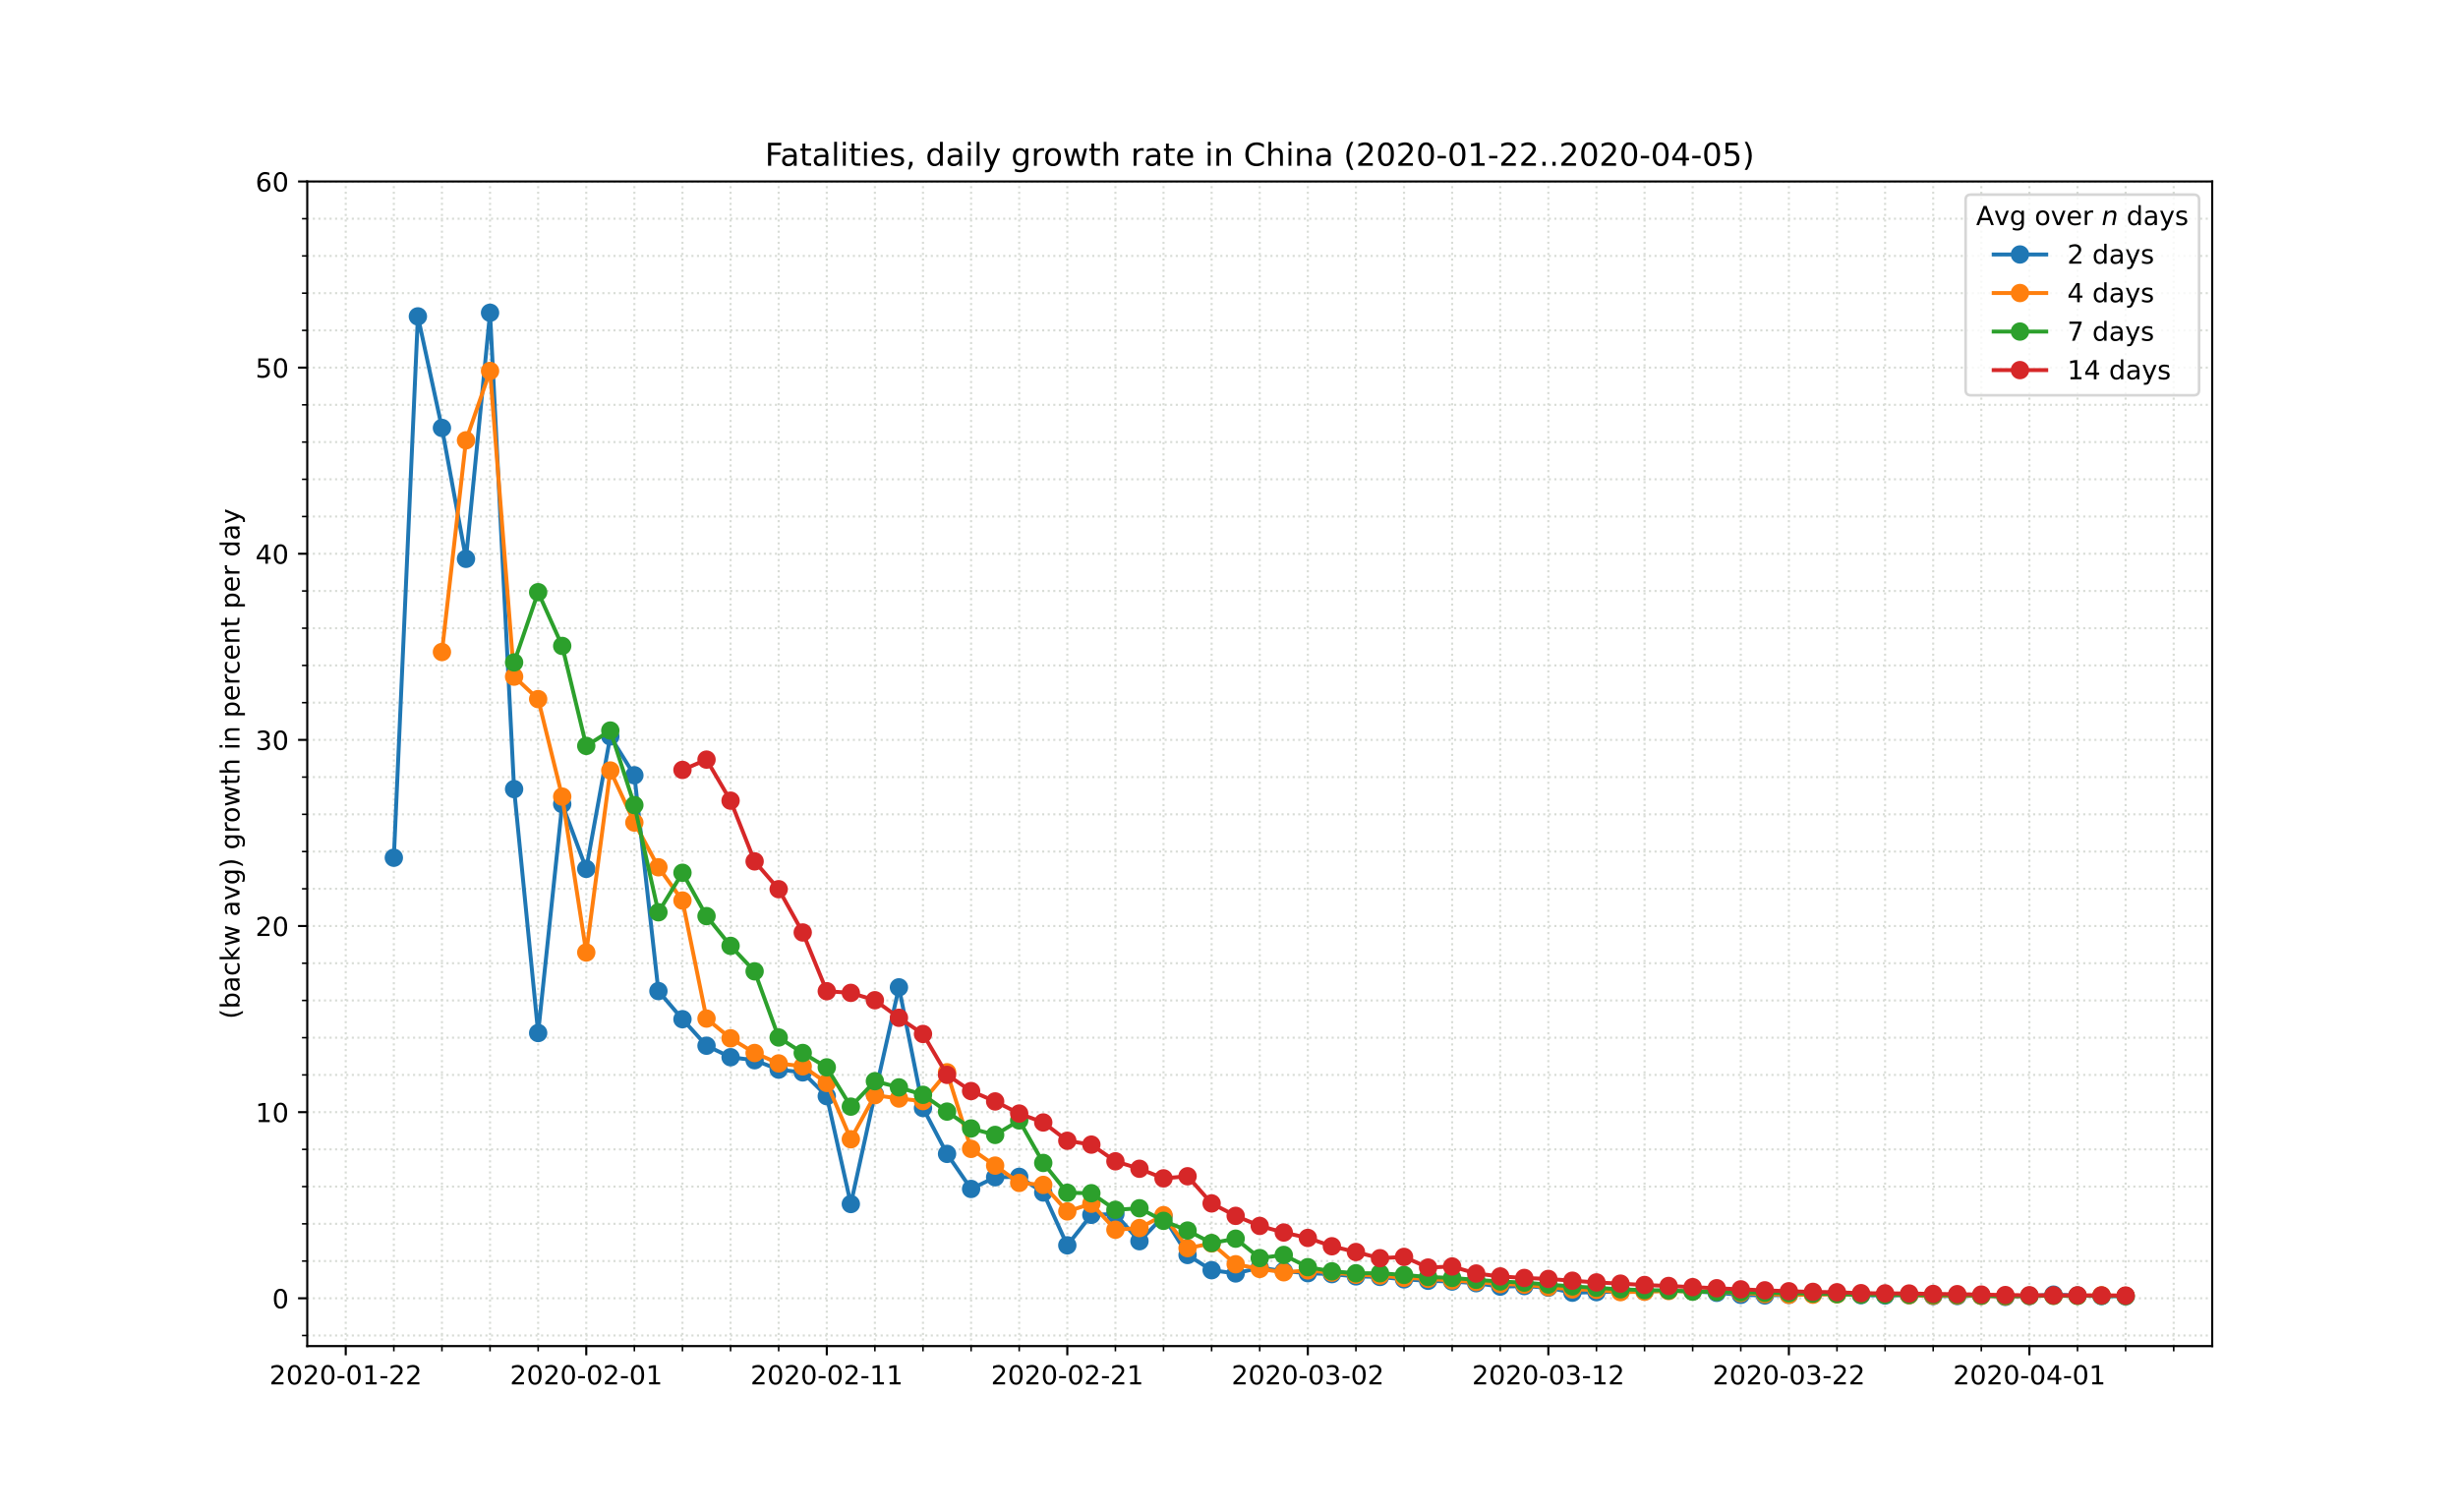 <?xml version="1.0" encoding="utf-8" standalone="no"?>
<!DOCTYPE svg PUBLIC "-//W3C//DTD SVG 1.1//EN"
  "http://www.w3.org/Graphics/SVG/1.1/DTD/svg11.dtd">
<!-- Created with matplotlib (https://matplotlib.org/) -->
<svg height="576pt" version="1.1" viewBox="0 0 936 576" width="936pt" xmlns="http://www.w3.org/2000/svg" xmlns:xlink="http://www.w3.org/1999/xlink">
 <defs>
  <style type="text/css">
*{stroke-linecap:butt;stroke-linejoin:round;}
  </style>
 </defs>
 <g id="figure_1">
  <g id="patch_1">
   <path d="M 0 576 
L 936 576 
L 936 0 
L 0 0 
z
" style="fill:#ffffff;"/>
  </g>
  <g id="axes_1">
   <g id="patch_2">
    <path d="M 117 512.64 
L 842.4 512.64 
L 842.4 69.12 
L 117 69.12 
z
" style="fill:#ffffff;"/>
   </g>
   <g id="matplotlib.axis_1">
    <g id="xtick_1">
     <g id="line2d_1">
      <path clip-path="url(#p78032a0365)" d="M 131.655 512.64 
L 131.655 69.12 
" style="fill:none;stroke:#d8dcd6;stroke-dasharray:0.8,1.32;stroke-dashoffset:0;stroke-width:0.8;"/>
     </g>
     <g id="line2d_2">
      <defs>
       <path d="M 0 0 
L 0 3.5 
" id="mc8d45b5f49" style="stroke:#000000;stroke-width:0.8;"/>
      </defs>
      <g>
       <use style="stroke:#000000;stroke-width:0.8;" x="131.655" xlink:href="#mc8d45b5f49" y="512.64"/>
      </g>
     </g>
     <g id="text_1">
      <!-- 2020-01-22 -->
      <defs>
       <path d="M 19.188 8.297 
L 53.609 8.297 
L 53.609 0 
L 7.328 0 
L 7.328 8.297 
Q 12.938 14.109 22.625 23.891 
Q 32.328 33.688 34.812 36.531 
Q 39.547 41.844 41.422 45.531 
Q 43.312 49.219 43.312 52.781 
Q 43.312 58.594 39.234 62.25 
Q 35.156 65.922 28.609 65.922 
Q 23.969 65.922 18.812 64.312 
Q 13.672 62.703 7.812 59.422 
L 7.812 69.391 
Q 13.766 71.781 18.938 73 
Q 24.125 74.219 28.422 74.219 
Q 39.75 74.219 46.484 68.547 
Q 53.219 62.891 53.219 53.422 
Q 53.219 48.922 51.531 44.891 
Q 49.859 40.875 45.406 35.406 
Q 44.188 33.984 37.641 27.219 
Q 31.109 20.453 19.188 8.297 
z
" id="DejaVuSans-50"/>
       <path d="M 31.781 66.406 
Q 24.172 66.406 20.328 58.906 
Q 16.5 51.422 16.5 36.375 
Q 16.5 21.391 20.328 13.891 
Q 24.172 6.391 31.781 6.391 
Q 39.453 6.391 43.281 13.891 
Q 47.125 21.391 47.125 36.375 
Q 47.125 51.422 43.281 58.906 
Q 39.453 66.406 31.781 66.406 
z
M 31.781 74.219 
Q 44.047 74.219 50.516 64.516 
Q 56.984 54.828 56.984 36.375 
Q 56.984 17.969 50.516 8.266 
Q 44.047 -1.422 31.781 -1.422 
Q 19.531 -1.422 13.062 8.266 
Q 6.594 17.969 6.594 36.375 
Q 6.594 54.828 13.062 64.516 
Q 19.531 74.219 31.781 74.219 
z
" id="DejaVuSans-48"/>
       <path d="M 4.891 31.391 
L 31.203 31.391 
L 31.203 23.391 
L 4.891 23.391 
z
" id="DejaVuSans-45"/>
       <path d="M 12.406 8.297 
L 28.516 8.297 
L 28.516 63.922 
L 10.984 60.406 
L 10.984 69.391 
L 28.422 72.906 
L 38.281 72.906 
L 38.281 8.297 
L 54.391 8.297 
L 54.391 0 
L 12.406 0 
z
" id="DejaVuSans-49"/>
      </defs>
      <g transform="translate(102.597 527.238)scale(0.1 -0.1)">
       <use xlink:href="#DejaVuSans-50"/>
       <use x="63.623" xlink:href="#DejaVuSans-48"/>
       <use x="127.246" xlink:href="#DejaVuSans-50"/>
       <use x="190.869" xlink:href="#DejaVuSans-48"/>
       <use x="254.492" xlink:href="#DejaVuSans-45"/>
       <use x="290.576" xlink:href="#DejaVuSans-48"/>
       <use x="354.199" xlink:href="#DejaVuSans-49"/>
       <use x="417.822" xlink:href="#DejaVuSans-45"/>
       <use x="453.906" xlink:href="#DejaVuSans-50"/>
       <use x="517.529" xlink:href="#DejaVuSans-50"/>
      </g>
     </g>
    </g>
    <g id="xtick_2">
     <g id="line2d_3">
      <path clip-path="url(#p78032a0365)" d="M 223.245 512.64 
L 223.245 69.12 
" style="fill:none;stroke:#d8dcd6;stroke-dasharray:0.8,1.32;stroke-dashoffset:0;stroke-width:0.8;"/>
     </g>
     <g id="line2d_4">
      <g>
       <use style="stroke:#000000;stroke-width:0.8;" x="223.245" xlink:href="#mc8d45b5f49" y="512.64"/>
      </g>
     </g>
     <g id="text_2">
      <!-- 2020-02-01 -->
      <g transform="translate(194.188 527.238)scale(0.1 -0.1)">
       <use xlink:href="#DejaVuSans-50"/>
       <use x="63.623" xlink:href="#DejaVuSans-48"/>
       <use x="127.246" xlink:href="#DejaVuSans-50"/>
       <use x="190.869" xlink:href="#DejaVuSans-48"/>
       <use x="254.492" xlink:href="#DejaVuSans-45"/>
       <use x="290.576" xlink:href="#DejaVuSans-48"/>
       <use x="354.199" xlink:href="#DejaVuSans-50"/>
       <use x="417.822" xlink:href="#DejaVuSans-45"/>
       <use x="453.906" xlink:href="#DejaVuSans-48"/>
       <use x="517.529" xlink:href="#DejaVuSans-49"/>
      </g>
     </g>
    </g>
    <g id="xtick_3">
     <g id="line2d_5">
      <path clip-path="url(#p78032a0365)" d="M 314.836 512.64 
L 314.836 69.12 
" style="fill:none;stroke:#d8dcd6;stroke-dasharray:0.8,1.32;stroke-dashoffset:0;stroke-width:0.8;"/>
     </g>
     <g id="line2d_6">
      <g>
       <use style="stroke:#000000;stroke-width:0.8;" x="314.836" xlink:href="#mc8d45b5f49" y="512.64"/>
      </g>
     </g>
     <g id="text_3">
      <!-- 2020-02-11 -->
      <g transform="translate(285.779 527.238)scale(0.1 -0.1)">
       <use xlink:href="#DejaVuSans-50"/>
       <use x="63.623" xlink:href="#DejaVuSans-48"/>
       <use x="127.246" xlink:href="#DejaVuSans-50"/>
       <use x="190.869" xlink:href="#DejaVuSans-48"/>
       <use x="254.492" xlink:href="#DejaVuSans-45"/>
       <use x="290.576" xlink:href="#DejaVuSans-48"/>
       <use x="354.199" xlink:href="#DejaVuSans-50"/>
       <use x="417.822" xlink:href="#DejaVuSans-45"/>
       <use x="453.906" xlink:href="#DejaVuSans-49"/>
       <use x="517.529" xlink:href="#DejaVuSans-49"/>
      </g>
     </g>
    </g>
    <g id="xtick_4">
     <g id="line2d_7">
      <path clip-path="url(#p78032a0365)" d="M 406.427 512.64 
L 406.427 69.12 
" style="fill:none;stroke:#d8dcd6;stroke-dasharray:0.8,1.32;stroke-dashoffset:0;stroke-width:0.8;"/>
     </g>
     <g id="line2d_8">
      <g>
       <use style="stroke:#000000;stroke-width:0.8;" x="406.427" xlink:href="#mc8d45b5f49" y="512.64"/>
      </g>
     </g>
     <g id="text_4">
      <!-- 2020-02-21 -->
      <g transform="translate(377.369 527.238)scale(0.1 -0.1)">
       <use xlink:href="#DejaVuSans-50"/>
       <use x="63.623" xlink:href="#DejaVuSans-48"/>
       <use x="127.246" xlink:href="#DejaVuSans-50"/>
       <use x="190.869" xlink:href="#DejaVuSans-48"/>
       <use x="254.492" xlink:href="#DejaVuSans-45"/>
       <use x="290.576" xlink:href="#DejaVuSans-48"/>
       <use x="354.199" xlink:href="#DejaVuSans-50"/>
       <use x="417.822" xlink:href="#DejaVuSans-45"/>
       <use x="453.906" xlink:href="#DejaVuSans-50"/>
       <use x="517.529" xlink:href="#DejaVuSans-49"/>
      </g>
     </g>
    </g>
    <g id="xtick_5">
     <g id="line2d_9">
      <path clip-path="url(#p78032a0365)" d="M 498.018 512.64 
L 498.018 69.12 
" style="fill:none;stroke:#d8dcd6;stroke-dasharray:0.8,1.32;stroke-dashoffset:0;stroke-width:0.8;"/>
     </g>
     <g id="line2d_10">
      <g>
       <use style="stroke:#000000;stroke-width:0.8;" x="498.018" xlink:href="#mc8d45b5f49" y="512.64"/>
      </g>
     </g>
     <g id="text_5">
      <!-- 2020-03-02 -->
      <defs>
       <path d="M 40.578 39.312 
Q 47.656 37.797 51.625 33 
Q 55.609 28.219 55.609 21.188 
Q 55.609 10.406 48.188 4.484 
Q 40.766 -1.422 27.094 -1.422 
Q 22.516 -1.422 17.656 -0.516 
Q 12.797 0.391 7.625 2.203 
L 7.625 11.719 
Q 11.719 9.328 16.594 8.109 
Q 21.484 6.891 26.812 6.891 
Q 36.078 6.891 40.938 10.547 
Q 45.797 14.203 45.797 21.188 
Q 45.797 27.641 41.281 31.266 
Q 36.766 34.906 28.719 34.906 
L 20.219 34.906 
L 20.219 43.016 
L 29.109 43.016 
Q 36.375 43.016 40.234 45.922 
Q 44.094 48.828 44.094 54.297 
Q 44.094 59.906 40.109 62.906 
Q 36.141 65.922 28.719 65.922 
Q 24.656 65.922 20.016 65.031 
Q 15.375 64.156 9.812 62.312 
L 9.812 71.094 
Q 15.438 72.656 20.344 73.438 
Q 25.25 74.219 29.594 74.219 
Q 40.828 74.219 47.359 69.109 
Q 53.906 64.016 53.906 55.328 
Q 53.906 49.266 50.438 45.094 
Q 46.969 40.922 40.578 39.312 
z
" id="DejaVuSans-51"/>
      </defs>
      <g transform="translate(468.96 527.238)scale(0.1 -0.1)">
       <use xlink:href="#DejaVuSans-50"/>
       <use x="63.623" xlink:href="#DejaVuSans-48"/>
       <use x="127.246" xlink:href="#DejaVuSans-50"/>
       <use x="190.869" xlink:href="#DejaVuSans-48"/>
       <use x="254.492" xlink:href="#DejaVuSans-45"/>
       <use x="290.576" xlink:href="#DejaVuSans-48"/>
       <use x="354.199" xlink:href="#DejaVuSans-51"/>
       <use x="417.822" xlink:href="#DejaVuSans-45"/>
       <use x="453.906" xlink:href="#DejaVuSans-48"/>
       <use x="517.529" xlink:href="#DejaVuSans-50"/>
      </g>
     </g>
    </g>
    <g id="xtick_6">
     <g id="line2d_11">
      <path clip-path="url(#p78032a0365)" d="M 589.609 512.64 
L 589.609 69.12 
" style="fill:none;stroke:#d8dcd6;stroke-dasharray:0.8,1.32;stroke-dashoffset:0;stroke-width:0.8;"/>
     </g>
     <g id="line2d_12">
      <g>
       <use style="stroke:#000000;stroke-width:0.8;" x="589.609" xlink:href="#mc8d45b5f49" y="512.64"/>
      </g>
     </g>
     <g id="text_6">
      <!-- 2020-03-12 -->
      <g transform="translate(560.551 527.238)scale(0.1 -0.1)">
       <use xlink:href="#DejaVuSans-50"/>
       <use x="63.623" xlink:href="#DejaVuSans-48"/>
       <use x="127.246" xlink:href="#DejaVuSans-50"/>
       <use x="190.869" xlink:href="#DejaVuSans-48"/>
       <use x="254.492" xlink:href="#DejaVuSans-45"/>
       <use x="290.576" xlink:href="#DejaVuSans-48"/>
       <use x="354.199" xlink:href="#DejaVuSans-51"/>
       <use x="417.822" xlink:href="#DejaVuSans-45"/>
       <use x="453.906" xlink:href="#DejaVuSans-49"/>
       <use x="517.529" xlink:href="#DejaVuSans-50"/>
      </g>
     </g>
    </g>
    <g id="xtick_7">
     <g id="line2d_13">
      <path clip-path="url(#p78032a0365)" d="M 681.2 512.64 
L 681.2 69.12 
" style="fill:none;stroke:#d8dcd6;stroke-dasharray:0.8,1.32;stroke-dashoffset:0;stroke-width:0.8;"/>
     </g>
     <g id="line2d_14">
      <g>
       <use style="stroke:#000000;stroke-width:0.8;" x="681.2" xlink:href="#mc8d45b5f49" y="512.64"/>
      </g>
     </g>
     <g id="text_7">
      <!-- 2020-03-22 -->
      <g transform="translate(652.142 527.238)scale(0.1 -0.1)">
       <use xlink:href="#DejaVuSans-50"/>
       <use x="63.623" xlink:href="#DejaVuSans-48"/>
       <use x="127.246" xlink:href="#DejaVuSans-50"/>
       <use x="190.869" xlink:href="#DejaVuSans-48"/>
       <use x="254.492" xlink:href="#DejaVuSans-45"/>
       <use x="290.576" xlink:href="#DejaVuSans-48"/>
       <use x="354.199" xlink:href="#DejaVuSans-51"/>
       <use x="417.822" xlink:href="#DejaVuSans-45"/>
       <use x="453.906" xlink:href="#DejaVuSans-50"/>
       <use x="517.529" xlink:href="#DejaVuSans-50"/>
      </g>
     </g>
    </g>
    <g id="xtick_8">
     <g id="line2d_15">
      <path clip-path="url(#p78032a0365)" d="M 772.791 512.64 
L 772.791 69.12 
" style="fill:none;stroke:#d8dcd6;stroke-dasharray:0.8,1.32;stroke-dashoffset:0;stroke-width:0.8;"/>
     </g>
     <g id="line2d_16">
      <g>
       <use style="stroke:#000000;stroke-width:0.8;" x="772.791" xlink:href="#mc8d45b5f49" y="512.64"/>
      </g>
     </g>
     <g id="text_8">
      <!-- 2020-04-01 -->
      <defs>
       <path d="M 37.797 64.312 
L 12.891 25.391 
L 37.797 25.391 
z
M 35.203 72.906 
L 47.609 72.906 
L 47.609 25.391 
L 58.016 25.391 
L 58.016 17.188 
L 47.609 17.188 
L 47.609 0 
L 37.797 0 
L 37.797 17.188 
L 4.891 17.188 
L 4.891 26.703 
z
" id="DejaVuSans-52"/>
      </defs>
      <g transform="translate(743.733 527.238)scale(0.1 -0.1)">
       <use xlink:href="#DejaVuSans-50"/>
       <use x="63.623" xlink:href="#DejaVuSans-48"/>
       <use x="127.246" xlink:href="#DejaVuSans-50"/>
       <use x="190.869" xlink:href="#DejaVuSans-48"/>
       <use x="254.492" xlink:href="#DejaVuSans-45"/>
       <use x="290.576" xlink:href="#DejaVuSans-48"/>
       <use x="354.199" xlink:href="#DejaVuSans-52"/>
       <use x="417.822" xlink:href="#DejaVuSans-45"/>
       <use x="453.906" xlink:href="#DejaVuSans-48"/>
       <use x="517.529" xlink:href="#DejaVuSans-49"/>
      </g>
     </g>
    </g>
    <g id="xtick_9">
     <g id="line2d_17">
      <path clip-path="url(#p78032a0365)" d="M 149.973 512.64 
L 149.973 69.12 
" style="fill:none;stroke:#d8dcd6;stroke-dasharray:0.8,1.32;stroke-dashoffset:0;stroke-width:0.8;"/>
     </g>
     <g id="line2d_18">
      <defs>
       <path d="M 0 0 
L 0 2 
" id="m898c04ac38" style="stroke:#000000;stroke-width:0.6;"/>
      </defs>
      <g>
       <use style="stroke:#000000;stroke-width:0.6;" x="149.973" xlink:href="#m898c04ac38" y="512.64"/>
      </g>
     </g>
    </g>
    <g id="xtick_10">
     <g id="line2d_19">
      <path clip-path="url(#p78032a0365)" d="M 168.291 512.64 
L 168.291 69.12 
" style="fill:none;stroke:#d8dcd6;stroke-dasharray:0.8,1.32;stroke-dashoffset:0;stroke-width:0.8;"/>
     </g>
     <g id="line2d_20">
      <g>
       <use style="stroke:#000000;stroke-width:0.6;" x="168.291" xlink:href="#m898c04ac38" y="512.64"/>
      </g>
     </g>
    </g>
    <g id="xtick_11">
     <g id="line2d_21">
      <path clip-path="url(#p78032a0365)" d="M 186.609 512.64 
L 186.609 69.12 
" style="fill:none;stroke:#d8dcd6;stroke-dasharray:0.8,1.32;stroke-dashoffset:0;stroke-width:0.8;"/>
     </g>
     <g id="line2d_22">
      <g>
       <use style="stroke:#000000;stroke-width:0.6;" x="186.609" xlink:href="#m898c04ac38" y="512.64"/>
      </g>
     </g>
    </g>
    <g id="xtick_12">
     <g id="line2d_23">
      <path clip-path="url(#p78032a0365)" d="M 204.927 512.64 
L 204.927 69.12 
" style="fill:none;stroke:#d8dcd6;stroke-dasharray:0.8,1.32;stroke-dashoffset:0;stroke-width:0.8;"/>
     </g>
     <g id="line2d_24">
      <g>
       <use style="stroke:#000000;stroke-width:0.6;" x="204.927" xlink:href="#m898c04ac38" y="512.64"/>
      </g>
     </g>
    </g>
    <g id="xtick_13">
     <g id="line2d_25">
      <path clip-path="url(#p78032a0365)" d="M 241.564 512.64 
L 241.564 69.12 
" style="fill:none;stroke:#d8dcd6;stroke-dasharray:0.8,1.32;stroke-dashoffset:0;stroke-width:0.8;"/>
     </g>
     <g id="line2d_26">
      <g>
       <use style="stroke:#000000;stroke-width:0.6;" x="241.564" xlink:href="#m898c04ac38" y="512.64"/>
      </g>
     </g>
    </g>
    <g id="xtick_14">
     <g id="line2d_27">
      <path clip-path="url(#p78032a0365)" d="M 259.882 512.64 
L 259.882 69.12 
" style="fill:none;stroke:#d8dcd6;stroke-dasharray:0.8,1.32;stroke-dashoffset:0;stroke-width:0.8;"/>
     </g>
     <g id="line2d_28">
      <g>
       <use style="stroke:#000000;stroke-width:0.6;" x="259.882" xlink:href="#m898c04ac38" y="512.64"/>
      </g>
     </g>
    </g>
    <g id="xtick_15">
     <g id="line2d_29">
      <path clip-path="url(#p78032a0365)" d="M 278.2 512.64 
L 278.2 69.12 
" style="fill:none;stroke:#d8dcd6;stroke-dasharray:0.8,1.32;stroke-dashoffset:0;stroke-width:0.8;"/>
     </g>
     <g id="line2d_30">
      <g>
       <use style="stroke:#000000;stroke-width:0.6;" x="278.2" xlink:href="#m898c04ac38" y="512.64"/>
      </g>
     </g>
    </g>
    <g id="xtick_16">
     <g id="line2d_31">
      <path clip-path="url(#p78032a0365)" d="M 296.518 512.64 
L 296.518 69.12 
" style="fill:none;stroke:#d8dcd6;stroke-dasharray:0.8,1.32;stroke-dashoffset:0;stroke-width:0.8;"/>
     </g>
     <g id="line2d_32">
      <g>
       <use style="stroke:#000000;stroke-width:0.6;" x="296.518" xlink:href="#m898c04ac38" y="512.64"/>
      </g>
     </g>
    </g>
    <g id="xtick_17">
     <g id="line2d_33">
      <path clip-path="url(#p78032a0365)" d="M 333.155 512.64 
L 333.155 69.12 
" style="fill:none;stroke:#d8dcd6;stroke-dasharray:0.8,1.32;stroke-dashoffset:0;stroke-width:0.8;"/>
     </g>
     <g id="line2d_34">
      <g>
       <use style="stroke:#000000;stroke-width:0.6;" x="333.155" xlink:href="#m898c04ac38" y="512.64"/>
      </g>
     </g>
    </g>
    <g id="xtick_18">
     <g id="line2d_35">
      <path clip-path="url(#p78032a0365)" d="M 351.473 512.64 
L 351.473 69.12 
" style="fill:none;stroke:#d8dcd6;stroke-dasharray:0.8,1.32;stroke-dashoffset:0;stroke-width:0.8;"/>
     </g>
     <g id="line2d_36">
      <g>
       <use style="stroke:#000000;stroke-width:0.6;" x="351.473" xlink:href="#m898c04ac38" y="512.64"/>
      </g>
     </g>
    </g>
    <g id="xtick_19">
     <g id="line2d_37">
      <path clip-path="url(#p78032a0365)" d="M 369.791 512.64 
L 369.791 69.12 
" style="fill:none;stroke:#d8dcd6;stroke-dasharray:0.8,1.32;stroke-dashoffset:0;stroke-width:0.8;"/>
     </g>
     <g id="line2d_38">
      <g>
       <use style="stroke:#000000;stroke-width:0.6;" x="369.791" xlink:href="#m898c04ac38" y="512.64"/>
      </g>
     </g>
    </g>
    <g id="xtick_20">
     <g id="line2d_39">
      <path clip-path="url(#p78032a0365)" d="M 388.109 512.64 
L 388.109 69.12 
" style="fill:none;stroke:#d8dcd6;stroke-dasharray:0.8,1.32;stroke-dashoffset:0;stroke-width:0.8;"/>
     </g>
     <g id="line2d_40">
      <g>
       <use style="stroke:#000000;stroke-width:0.6;" x="388.109" xlink:href="#m898c04ac38" y="512.64"/>
      </g>
     </g>
    </g>
    <g id="xtick_21">
     <g id="line2d_41">
      <path clip-path="url(#p78032a0365)" d="M 424.745 512.64 
L 424.745 69.12 
" style="fill:none;stroke:#d8dcd6;stroke-dasharray:0.8,1.32;stroke-dashoffset:0;stroke-width:0.8;"/>
     </g>
     <g id="line2d_42">
      <g>
       <use style="stroke:#000000;stroke-width:0.6;" x="424.745" xlink:href="#m898c04ac38" y="512.64"/>
      </g>
     </g>
    </g>
    <g id="xtick_22">
     <g id="line2d_43">
      <path clip-path="url(#p78032a0365)" d="M 443.064 512.64 
L 443.064 69.12 
" style="fill:none;stroke:#d8dcd6;stroke-dasharray:0.8,1.32;stroke-dashoffset:0;stroke-width:0.8;"/>
     </g>
     <g id="line2d_44">
      <g>
       <use style="stroke:#000000;stroke-width:0.6;" x="443.064" xlink:href="#m898c04ac38" y="512.64"/>
      </g>
     </g>
    </g>
    <g id="xtick_23">
     <g id="line2d_45">
      <path clip-path="url(#p78032a0365)" d="M 461.382 512.64 
L 461.382 69.12 
" style="fill:none;stroke:#d8dcd6;stroke-dasharray:0.8,1.32;stroke-dashoffset:0;stroke-width:0.8;"/>
     </g>
     <g id="line2d_46">
      <g>
       <use style="stroke:#000000;stroke-width:0.6;" x="461.382" xlink:href="#m898c04ac38" y="512.64"/>
      </g>
     </g>
    </g>
    <g id="xtick_24">
     <g id="line2d_47">
      <path clip-path="url(#p78032a0365)" d="M 479.7 512.64 
L 479.7 69.12 
" style="fill:none;stroke:#d8dcd6;stroke-dasharray:0.8,1.32;stroke-dashoffset:0;stroke-width:0.8;"/>
     </g>
     <g id="line2d_48">
      <g>
       <use style="stroke:#000000;stroke-width:0.6;" x="479.7" xlink:href="#m898c04ac38" y="512.64"/>
      </g>
     </g>
    </g>
    <g id="xtick_25">
     <g id="line2d_49">
      <path clip-path="url(#p78032a0365)" d="M 516.336 512.64 
L 516.336 69.12 
" style="fill:none;stroke:#d8dcd6;stroke-dasharray:0.8,1.32;stroke-dashoffset:0;stroke-width:0.8;"/>
     </g>
     <g id="line2d_50">
      <g>
       <use style="stroke:#000000;stroke-width:0.6;" x="516.336" xlink:href="#m898c04ac38" y="512.64"/>
      </g>
     </g>
    </g>
    <g id="xtick_26">
     <g id="line2d_51">
      <path clip-path="url(#p78032a0365)" d="M 534.655 512.64 
L 534.655 69.12 
" style="fill:none;stroke:#d8dcd6;stroke-dasharray:0.8,1.32;stroke-dashoffset:0;stroke-width:0.8;"/>
     </g>
     <g id="line2d_52">
      <g>
       <use style="stroke:#000000;stroke-width:0.6;" x="534.655" xlink:href="#m898c04ac38" y="512.64"/>
      </g>
     </g>
    </g>
    <g id="xtick_27">
     <g id="line2d_53">
      <path clip-path="url(#p78032a0365)" d="M 552.973 512.64 
L 552.973 69.12 
" style="fill:none;stroke:#d8dcd6;stroke-dasharray:0.8,1.32;stroke-dashoffset:0;stroke-width:0.8;"/>
     </g>
     <g id="line2d_54">
      <g>
       <use style="stroke:#000000;stroke-width:0.6;" x="552.973" xlink:href="#m898c04ac38" y="512.64"/>
      </g>
     </g>
    </g>
    <g id="xtick_28">
     <g id="line2d_55">
      <path clip-path="url(#p78032a0365)" d="M 571.291 512.64 
L 571.291 69.12 
" style="fill:none;stroke:#d8dcd6;stroke-dasharray:0.8,1.32;stroke-dashoffset:0;stroke-width:0.8;"/>
     </g>
     <g id="line2d_56">
      <g>
       <use style="stroke:#000000;stroke-width:0.6;" x="571.291" xlink:href="#m898c04ac38" y="512.64"/>
      </g>
     </g>
    </g>
    <g id="xtick_29">
     <g id="line2d_57">
      <path clip-path="url(#p78032a0365)" d="M 607.927 512.64 
L 607.927 69.12 
" style="fill:none;stroke:#d8dcd6;stroke-dasharray:0.8,1.32;stroke-dashoffset:0;stroke-width:0.8;"/>
     </g>
     <g id="line2d_58">
      <g>
       <use style="stroke:#000000;stroke-width:0.6;" x="607.927" xlink:href="#m898c04ac38" y="512.64"/>
      </g>
     </g>
    </g>
    <g id="xtick_30">
     <g id="line2d_59">
      <path clip-path="url(#p78032a0365)" d="M 626.245 512.64 
L 626.245 69.12 
" style="fill:none;stroke:#d8dcd6;stroke-dasharray:0.8,1.32;stroke-dashoffset:0;stroke-width:0.8;"/>
     </g>
     <g id="line2d_60">
      <g>
       <use style="stroke:#000000;stroke-width:0.6;" x="626.245" xlink:href="#m898c04ac38" y="512.64"/>
      </g>
     </g>
    </g>
    <g id="xtick_31">
     <g id="line2d_61">
      <path clip-path="url(#p78032a0365)" d="M 644.564 512.64 
L 644.564 69.12 
" style="fill:none;stroke:#d8dcd6;stroke-dasharray:0.8,1.32;stroke-dashoffset:0;stroke-width:0.8;"/>
     </g>
     <g id="line2d_62">
      <g>
       <use style="stroke:#000000;stroke-width:0.6;" x="644.564" xlink:href="#m898c04ac38" y="512.64"/>
      </g>
     </g>
    </g>
    <g id="xtick_32">
     <g id="line2d_63">
      <path clip-path="url(#p78032a0365)" d="M 662.882 512.64 
L 662.882 69.12 
" style="fill:none;stroke:#d8dcd6;stroke-dasharray:0.8,1.32;stroke-dashoffset:0;stroke-width:0.8;"/>
     </g>
     <g id="line2d_64">
      <g>
       <use style="stroke:#000000;stroke-width:0.6;" x="662.882" xlink:href="#m898c04ac38" y="512.64"/>
      </g>
     </g>
    </g>
    <g id="xtick_33">
     <g id="line2d_65">
      <path clip-path="url(#p78032a0365)" d="M 699.518 512.64 
L 699.518 69.12 
" style="fill:none;stroke:#d8dcd6;stroke-dasharray:0.8,1.32;stroke-dashoffset:0;stroke-width:0.8;"/>
     </g>
     <g id="line2d_66">
      <g>
       <use style="stroke:#000000;stroke-width:0.6;" x="699.518" xlink:href="#m898c04ac38" y="512.64"/>
      </g>
     </g>
    </g>
    <g id="xtick_34">
     <g id="line2d_67">
      <path clip-path="url(#p78032a0365)" d="M 717.836 512.64 
L 717.836 69.12 
" style="fill:none;stroke:#d8dcd6;stroke-dasharray:0.8,1.32;stroke-dashoffset:0;stroke-width:0.8;"/>
     </g>
     <g id="line2d_68">
      <g>
       <use style="stroke:#000000;stroke-width:0.6;" x="717.836" xlink:href="#m898c04ac38" y="512.64"/>
      </g>
     </g>
    </g>
    <g id="xtick_35">
     <g id="line2d_69">
      <path clip-path="url(#p78032a0365)" d="M 736.155 512.64 
L 736.155 69.12 
" style="fill:none;stroke:#d8dcd6;stroke-dasharray:0.8,1.32;stroke-dashoffset:0;stroke-width:0.8;"/>
     </g>
     <g id="line2d_70">
      <g>
       <use style="stroke:#000000;stroke-width:0.6;" x="736.155" xlink:href="#m898c04ac38" y="512.64"/>
      </g>
     </g>
    </g>
    <g id="xtick_36">
     <g id="line2d_71">
      <path clip-path="url(#p78032a0365)" d="M 754.473 512.64 
L 754.473 69.12 
" style="fill:none;stroke:#d8dcd6;stroke-dasharray:0.8,1.32;stroke-dashoffset:0;stroke-width:0.8;"/>
     </g>
     <g id="line2d_72">
      <g>
       <use style="stroke:#000000;stroke-width:0.6;" x="754.473" xlink:href="#m898c04ac38" y="512.64"/>
      </g>
     </g>
    </g>
    <g id="xtick_37">
     <g id="line2d_73">
      <path clip-path="url(#p78032a0365)" d="M 791.109 512.64 
L 791.109 69.12 
" style="fill:none;stroke:#d8dcd6;stroke-dasharray:0.8,1.32;stroke-dashoffset:0;stroke-width:0.8;"/>
     </g>
     <g id="line2d_74">
      <g>
       <use style="stroke:#000000;stroke-width:0.6;" x="791.109" xlink:href="#m898c04ac38" y="512.64"/>
      </g>
     </g>
    </g>
    <g id="xtick_38">
     <g id="line2d_75">
      <path clip-path="url(#p78032a0365)" d="M 809.427 512.64 
L 809.427 69.12 
" style="fill:none;stroke:#d8dcd6;stroke-dasharray:0.8,1.32;stroke-dashoffset:0;stroke-width:0.8;"/>
     </g>
     <g id="line2d_76">
      <g>
       <use style="stroke:#000000;stroke-width:0.6;" x="809.427" xlink:href="#m898c04ac38" y="512.64"/>
      </g>
     </g>
    </g>
    <g id="xtick_39">
     <g id="line2d_77">
      <path clip-path="url(#p78032a0365)" d="M 827.745 512.64 
L 827.745 69.12 
" style="fill:none;stroke:#d8dcd6;stroke-dasharray:0.8,1.32;stroke-dashoffset:0;stroke-width:0.8;"/>
     </g>
     <g id="line2d_78">
      <g>
       <use style="stroke:#000000;stroke-width:0.6;" x="827.745" xlink:href="#m898c04ac38" y="512.64"/>
      </g>
     </g>
    </g>
   </g>
   <g id="matplotlib.axis_2">
    <g id="ytick_1">
     <g id="line2d_79">
      <path clip-path="url(#p78032a0365)" d="M 117 494.437 
L 842.4 494.437 
" style="fill:none;stroke:#d8dcd6;stroke-dasharray:0.8,1.32;stroke-dashoffset:0;stroke-width:0.8;"/>
     </g>
     <g id="line2d_80">
      <defs>
       <path d="M 0 0 
L -3.5 0 
" id="mb70e902417" style="stroke:#000000;stroke-width:0.8;"/>
      </defs>
      <g>
       <use style="stroke:#000000;stroke-width:0.8;" x="117" xlink:href="#mb70e902417" y="494.437"/>
      </g>
     </g>
     <g id="text_9">
      <!-- 0 -->
      <g transform="translate(103.638 498.236)scale(0.1 -0.1)">
       <use xlink:href="#DejaVuSans-48"/>
      </g>
     </g>
    </g>
    <g id="ytick_2">
     <g id="line2d_81">
      <path clip-path="url(#p78032a0365)" d="M 117 423.551 
L 842.4 423.551 
" style="fill:none;stroke:#d8dcd6;stroke-dasharray:0.8,1.32;stroke-dashoffset:0;stroke-width:0.8;"/>
     </g>
     <g id="line2d_82">
      <g>
       <use style="stroke:#000000;stroke-width:0.8;" x="117" xlink:href="#mb70e902417" y="423.551"/>
      </g>
     </g>
     <g id="text_10">
      <!-- 10 -->
      <g transform="translate(97.275 427.35)scale(0.1 -0.1)">
       <use xlink:href="#DejaVuSans-49"/>
       <use x="63.623" xlink:href="#DejaVuSans-48"/>
      </g>
     </g>
    </g>
    <g id="ytick_3">
     <g id="line2d_83">
      <path clip-path="url(#p78032a0365)" d="M 117 352.665 
L 842.4 352.665 
" style="fill:none;stroke:#d8dcd6;stroke-dasharray:0.8,1.32;stroke-dashoffset:0;stroke-width:0.8;"/>
     </g>
     <g id="line2d_84">
      <g>
       <use style="stroke:#000000;stroke-width:0.8;" x="117" xlink:href="#mb70e902417" y="352.665"/>
      </g>
     </g>
     <g id="text_11">
      <!-- 20 -->
      <g transform="translate(97.275 356.464)scale(0.1 -0.1)">
       <use xlink:href="#DejaVuSans-50"/>
       <use x="63.623" xlink:href="#DejaVuSans-48"/>
      </g>
     </g>
    </g>
    <g id="ytick_4">
     <g id="line2d_85">
      <path clip-path="url(#p78032a0365)" d="M 117 281.778 
L 842.4 281.778 
" style="fill:none;stroke:#d8dcd6;stroke-dasharray:0.8,1.32;stroke-dashoffset:0;stroke-width:0.8;"/>
     </g>
     <g id="line2d_86">
      <g>
       <use style="stroke:#000000;stroke-width:0.8;" x="117" xlink:href="#mb70e902417" y="281.778"/>
      </g>
     </g>
     <g id="text_12">
      <!-- 30 -->
      <g transform="translate(97.275 285.578)scale(0.1 -0.1)">
       <use xlink:href="#DejaVuSans-51"/>
       <use x="63.623" xlink:href="#DejaVuSans-48"/>
      </g>
     </g>
    </g>
    <g id="ytick_5">
     <g id="line2d_87">
      <path clip-path="url(#p78032a0365)" d="M 117 210.892 
L 842.4 210.892 
" style="fill:none;stroke:#d8dcd6;stroke-dasharray:0.8,1.32;stroke-dashoffset:0;stroke-width:0.8;"/>
     </g>
     <g id="line2d_88">
      <g>
       <use style="stroke:#000000;stroke-width:0.8;" x="117" xlink:href="#mb70e902417" y="210.892"/>
      </g>
     </g>
     <g id="text_13">
      <!-- 40 -->
      <g transform="translate(97.275 214.691)scale(0.1 -0.1)">
       <use xlink:href="#DejaVuSans-52"/>
       <use x="63.623" xlink:href="#DejaVuSans-48"/>
      </g>
     </g>
    </g>
    <g id="ytick_6">
     <g id="line2d_89">
      <path clip-path="url(#p78032a0365)" d="M 117 140.006 
L 842.4 140.006 
" style="fill:none;stroke:#d8dcd6;stroke-dasharray:0.8,1.32;stroke-dashoffset:0;stroke-width:0.8;"/>
     </g>
     <g id="line2d_90">
      <g>
       <use style="stroke:#000000;stroke-width:0.8;" x="117" xlink:href="#mb70e902417" y="140.006"/>
      </g>
     </g>
     <g id="text_14">
      <!-- 50 -->
      <defs>
       <path d="M 10.797 72.906 
L 49.516 72.906 
L 49.516 64.594 
L 19.828 64.594 
L 19.828 46.734 
Q 21.969 47.469 24.109 47.828 
Q 26.266 48.188 28.422 48.188 
Q 40.625 48.188 47.75 41.5 
Q 54.891 34.812 54.891 23.391 
Q 54.891 11.625 47.562 5.094 
Q 40.234 -1.422 26.906 -1.422 
Q 22.312 -1.422 17.547 -0.641 
Q 12.797 0.141 7.719 1.703 
L 7.719 11.625 
Q 12.109 9.234 16.797 8.062 
Q 21.484 6.891 26.703 6.891 
Q 35.156 6.891 40.078 11.328 
Q 45.016 15.766 45.016 23.391 
Q 45.016 31 40.078 35.438 
Q 35.156 39.891 26.703 39.891 
Q 22.75 39.891 18.812 39.016 
Q 14.891 38.141 10.797 36.281 
z
" id="DejaVuSans-53"/>
      </defs>
      <g transform="translate(97.275 143.805)scale(0.1 -0.1)">
       <use xlink:href="#DejaVuSans-53"/>
       <use x="63.623" xlink:href="#DejaVuSans-48"/>
      </g>
     </g>
    </g>
    <g id="ytick_7">
     <g id="line2d_91">
      <path clip-path="url(#p78032a0365)" d="M 117 69.12 
L 842.4 69.12 
" style="fill:none;stroke:#d8dcd6;stroke-dasharray:0.8,1.32;stroke-dashoffset:0;stroke-width:0.8;"/>
     </g>
     <g id="line2d_92">
      <g>
       <use style="stroke:#000000;stroke-width:0.8;" x="117" xlink:href="#mb70e902417" y="69.12"/>
      </g>
     </g>
     <g id="text_15">
      <!-- 60 -->
      <defs>
       <path d="M 33.016 40.375 
Q 26.375 40.375 22.484 35.828 
Q 18.609 31.297 18.609 23.391 
Q 18.609 15.531 22.484 10.953 
Q 26.375 6.391 33.016 6.391 
Q 39.656 6.391 43.531 10.953 
Q 47.406 15.531 47.406 23.391 
Q 47.406 31.297 43.531 35.828 
Q 39.656 40.375 33.016 40.375 
z
M 52.594 71.297 
L 52.594 62.312 
Q 48.875 64.062 45.094 64.984 
Q 41.312 65.922 37.594 65.922 
Q 27.828 65.922 22.672 59.328 
Q 17.531 52.734 16.797 39.406 
Q 19.672 43.656 24.016 45.922 
Q 28.375 48.188 33.594 48.188 
Q 44.578 48.188 50.953 41.516 
Q 57.328 34.859 57.328 23.391 
Q 57.328 12.156 50.688 5.359 
Q 44.047 -1.422 33.016 -1.422 
Q 20.359 -1.422 13.672 8.266 
Q 6.984 17.969 6.984 36.375 
Q 6.984 53.656 15.188 63.938 
Q 23.391 74.219 37.203 74.219 
Q 40.922 74.219 44.703 73.484 
Q 48.484 72.75 52.594 71.297 
z
" id="DejaVuSans-54"/>
      </defs>
      <g transform="translate(97.275 72.919)scale(0.1 -0.1)">
       <use xlink:href="#DejaVuSans-54"/>
       <use x="63.623" xlink:href="#DejaVuSans-48"/>
      </g>
     </g>
    </g>
    <g id="ytick_8">
     <g id="line2d_93">
      <path clip-path="url(#p78032a0365)" d="M 117 508.614 
L 842.4 508.614 
" style="fill:none;stroke:#d8dcd6;stroke-dasharray:0.8,1.32;stroke-dashoffset:0;stroke-width:0.8;"/>
     </g>
     <g id="line2d_94">
      <defs>
       <path d="M 0 0 
L -2 0 
" id="mdd8eea0987" style="stroke:#000000;stroke-width:0.6;"/>
      </defs>
      <g>
       <use style="stroke:#000000;stroke-width:0.6;" x="117" xlink:href="#mdd8eea0987" y="508.614"/>
      </g>
     </g>
    </g>
    <g id="ytick_9">
     <g id="line2d_95">
      <path clip-path="url(#p78032a0365)" d="M 117 480.26 
L 842.4 480.26 
" style="fill:none;stroke:#d8dcd6;stroke-dasharray:0.8,1.32;stroke-dashoffset:0;stroke-width:0.8;"/>
     </g>
     <g id="line2d_96">
      <g>
       <use style="stroke:#000000;stroke-width:0.6;" x="117" xlink:href="#mdd8eea0987" y="480.26"/>
      </g>
     </g>
    </g>
    <g id="ytick_10">
     <g id="line2d_97">
      <path clip-path="url(#p78032a0365)" d="M 117 466.082 
L 842.4 466.082 
" style="fill:none;stroke:#d8dcd6;stroke-dasharray:0.8,1.32;stroke-dashoffset:0;stroke-width:0.8;"/>
     </g>
     <g id="line2d_98">
      <g>
       <use style="stroke:#000000;stroke-width:0.6;" x="117" xlink:href="#mdd8eea0987" y="466.082"/>
      </g>
     </g>
    </g>
    <g id="ytick_11">
     <g id="line2d_99">
      <path clip-path="url(#p78032a0365)" d="M 117 451.905 
L 842.4 451.905 
" style="fill:none;stroke:#d8dcd6;stroke-dasharray:0.8,1.32;stroke-dashoffset:0;stroke-width:0.8;"/>
     </g>
     <g id="line2d_100">
      <g>
       <use style="stroke:#000000;stroke-width:0.6;" x="117" xlink:href="#mdd8eea0987" y="451.905"/>
      </g>
     </g>
    </g>
    <g id="ytick_12">
     <g id="line2d_101">
      <path clip-path="url(#p78032a0365)" d="M 117 437.728 
L 842.4 437.728 
" style="fill:none;stroke:#d8dcd6;stroke-dasharray:0.8,1.32;stroke-dashoffset:0;stroke-width:0.8;"/>
     </g>
     <g id="line2d_102">
      <g>
       <use style="stroke:#000000;stroke-width:0.6;" x="117" xlink:href="#mdd8eea0987" y="437.728"/>
      </g>
     </g>
    </g>
    <g id="ytick_13">
     <g id="line2d_103">
      <path clip-path="url(#p78032a0365)" d="M 117 409.373 
L 842.4 409.373 
" style="fill:none;stroke:#d8dcd6;stroke-dasharray:0.8,1.32;stroke-dashoffset:0;stroke-width:0.8;"/>
     </g>
     <g id="line2d_104">
      <g>
       <use style="stroke:#000000;stroke-width:0.6;" x="117" xlink:href="#mdd8eea0987" y="409.373"/>
      </g>
     </g>
    </g>
    <g id="ytick_14">
     <g id="line2d_105">
      <path clip-path="url(#p78032a0365)" d="M 117 395.196 
L 842.4 395.196 
" style="fill:none;stroke:#d8dcd6;stroke-dasharray:0.8,1.32;stroke-dashoffset:0;stroke-width:0.8;"/>
     </g>
     <g id="line2d_106">
      <g>
       <use style="stroke:#000000;stroke-width:0.6;" x="117" xlink:href="#mdd8eea0987" y="395.196"/>
      </g>
     </g>
    </g>
    <g id="ytick_15">
     <g id="line2d_107">
      <path clip-path="url(#p78032a0365)" d="M 117 381.019 
L 842.4 381.019 
" style="fill:none;stroke:#d8dcd6;stroke-dasharray:0.8,1.32;stroke-dashoffset:0;stroke-width:0.8;"/>
     </g>
     <g id="line2d_108">
      <g>
       <use style="stroke:#000000;stroke-width:0.6;" x="117" xlink:href="#mdd8eea0987" y="381.019"/>
      </g>
     </g>
    </g>
    <g id="ytick_16">
     <g id="line2d_109">
      <path clip-path="url(#p78032a0365)" d="M 117 366.842 
L 842.4 366.842 
" style="fill:none;stroke:#d8dcd6;stroke-dasharray:0.8,1.32;stroke-dashoffset:0;stroke-width:0.8;"/>
     </g>
     <g id="line2d_110">
      <g>
       <use style="stroke:#000000;stroke-width:0.6;" x="117" xlink:href="#mdd8eea0987" y="366.842"/>
      </g>
     </g>
    </g>
    <g id="ytick_17">
     <g id="line2d_111">
      <path clip-path="url(#p78032a0365)" d="M 117 338.487 
L 842.4 338.487 
" style="fill:none;stroke:#d8dcd6;stroke-dasharray:0.8,1.32;stroke-dashoffset:0;stroke-width:0.8;"/>
     </g>
     <g id="line2d_112">
      <g>
       <use style="stroke:#000000;stroke-width:0.6;" x="117" xlink:href="#mdd8eea0987" y="338.487"/>
      </g>
     </g>
    </g>
    <g id="ytick_18">
     <g id="line2d_113">
      <path clip-path="url(#p78032a0365)" d="M 117 324.31 
L 842.4 324.31 
" style="fill:none;stroke:#d8dcd6;stroke-dasharray:0.8,1.32;stroke-dashoffset:0;stroke-width:0.8;"/>
     </g>
     <g id="line2d_114">
      <g>
       <use style="stroke:#000000;stroke-width:0.6;" x="117" xlink:href="#mdd8eea0987" y="324.31"/>
      </g>
     </g>
    </g>
    <g id="ytick_19">
     <g id="line2d_115">
      <path clip-path="url(#p78032a0365)" d="M 117 310.133 
L 842.4 310.133 
" style="fill:none;stroke:#d8dcd6;stroke-dasharray:0.8,1.32;stroke-dashoffset:0;stroke-width:0.8;"/>
     </g>
     <g id="line2d_116">
      <g>
       <use style="stroke:#000000;stroke-width:0.6;" x="117" xlink:href="#mdd8eea0987" y="310.133"/>
      </g>
     </g>
    </g>
    <g id="ytick_20">
     <g id="line2d_117">
      <path clip-path="url(#p78032a0365)" d="M 117 295.956 
L 842.4 295.956 
" style="fill:none;stroke:#d8dcd6;stroke-dasharray:0.8,1.32;stroke-dashoffset:0;stroke-width:0.8;"/>
     </g>
     <g id="line2d_118">
      <g>
       <use style="stroke:#000000;stroke-width:0.6;" x="117" xlink:href="#mdd8eea0987" y="295.956"/>
      </g>
     </g>
    </g>
    <g id="ytick_21">
     <g id="line2d_119">
      <path clip-path="url(#p78032a0365)" d="M 117 267.601 
L 842.4 267.601 
" style="fill:none;stroke:#d8dcd6;stroke-dasharray:0.8,1.32;stroke-dashoffset:0;stroke-width:0.8;"/>
     </g>
     <g id="line2d_120">
      <g>
       <use style="stroke:#000000;stroke-width:0.6;" x="117" xlink:href="#mdd8eea0987" y="267.601"/>
      </g>
     </g>
    </g>
    <g id="ytick_22">
     <g id="line2d_121">
      <path clip-path="url(#p78032a0365)" d="M 117 253.424 
L 842.4 253.424 
" style="fill:none;stroke:#d8dcd6;stroke-dasharray:0.8,1.32;stroke-dashoffset:0;stroke-width:0.8;"/>
     </g>
     <g id="line2d_122">
      <g>
       <use style="stroke:#000000;stroke-width:0.6;" x="117" xlink:href="#mdd8eea0987" y="253.424"/>
      </g>
     </g>
    </g>
    <g id="ytick_23">
     <g id="line2d_123">
      <path clip-path="url(#p78032a0365)" d="M 117 239.247 
L 842.4 239.247 
" style="fill:none;stroke:#d8dcd6;stroke-dasharray:0.8,1.32;stroke-dashoffset:0;stroke-width:0.8;"/>
     </g>
     <g id="line2d_124">
      <g>
       <use style="stroke:#000000;stroke-width:0.6;" x="117" xlink:href="#mdd8eea0987" y="239.247"/>
      </g>
     </g>
    </g>
    <g id="ytick_24">
     <g id="line2d_125">
      <path clip-path="url(#p78032a0365)" d="M 117 225.07 
L 842.4 225.07 
" style="fill:none;stroke:#d8dcd6;stroke-dasharray:0.8,1.32;stroke-dashoffset:0;stroke-width:0.8;"/>
     </g>
     <g id="line2d_126">
      <g>
       <use style="stroke:#000000;stroke-width:0.6;" x="117" xlink:href="#mdd8eea0987" y="225.07"/>
      </g>
     </g>
    </g>
    <g id="ytick_25">
     <g id="line2d_127">
      <path clip-path="url(#p78032a0365)" d="M 117 196.715 
L 842.4 196.715 
" style="fill:none;stroke:#d8dcd6;stroke-dasharray:0.8,1.32;stroke-dashoffset:0;stroke-width:0.8;"/>
     </g>
     <g id="line2d_128">
      <g>
       <use style="stroke:#000000;stroke-width:0.6;" x="117" xlink:href="#mdd8eea0987" y="196.715"/>
      </g>
     </g>
    </g>
    <g id="ytick_26">
     <g id="line2d_129">
      <path clip-path="url(#p78032a0365)" d="M 117 182.538 
L 842.4 182.538 
" style="fill:none;stroke:#d8dcd6;stroke-dasharray:0.8,1.32;stroke-dashoffset:0;stroke-width:0.8;"/>
     </g>
     <g id="line2d_130">
      <g>
       <use style="stroke:#000000;stroke-width:0.6;" x="117" xlink:href="#mdd8eea0987" y="182.538"/>
      </g>
     </g>
    </g>
    <g id="ytick_27">
     <g id="line2d_131">
      <path clip-path="url(#p78032a0365)" d="M 117 168.361 
L 842.4 168.361 
" style="fill:none;stroke:#d8dcd6;stroke-dasharray:0.8,1.32;stroke-dashoffset:0;stroke-width:0.8;"/>
     </g>
     <g id="line2d_132">
      <g>
       <use style="stroke:#000000;stroke-width:0.6;" x="117" xlink:href="#mdd8eea0987" y="168.361"/>
      </g>
     </g>
    </g>
    <g id="ytick_28">
     <g id="line2d_133">
      <path clip-path="url(#p78032a0365)" d="M 117 154.183 
L 842.4 154.183 
" style="fill:none;stroke:#d8dcd6;stroke-dasharray:0.8,1.32;stroke-dashoffset:0;stroke-width:0.8;"/>
     </g>
     <g id="line2d_134">
      <g>
       <use style="stroke:#000000;stroke-width:0.6;" x="117" xlink:href="#mdd8eea0987" y="154.183"/>
      </g>
     </g>
    </g>
    <g id="ytick_29">
     <g id="line2d_135">
      <path clip-path="url(#p78032a0365)" d="M 117 125.829 
L 842.4 125.829 
" style="fill:none;stroke:#d8dcd6;stroke-dasharray:0.8,1.32;stroke-dashoffset:0;stroke-width:0.8;"/>
     </g>
     <g id="line2d_136">
      <g>
       <use style="stroke:#000000;stroke-width:0.6;" x="117" xlink:href="#mdd8eea0987" y="125.829"/>
      </g>
     </g>
    </g>
    <g id="ytick_30">
     <g id="line2d_137">
      <path clip-path="url(#p78032a0365)" d="M 117 111.652 
L 842.4 111.652 
" style="fill:none;stroke:#d8dcd6;stroke-dasharray:0.8,1.32;stroke-dashoffset:0;stroke-width:0.8;"/>
     </g>
     <g id="line2d_138">
      <g>
       <use style="stroke:#000000;stroke-width:0.6;" x="117" xlink:href="#mdd8eea0987" y="111.652"/>
      </g>
     </g>
    </g>
    <g id="ytick_31">
     <g id="line2d_139">
      <path clip-path="url(#p78032a0365)" d="M 117 97.474 
L 842.4 97.474 
" style="fill:none;stroke:#d8dcd6;stroke-dasharray:0.8,1.32;stroke-dashoffset:0;stroke-width:0.8;"/>
     </g>
     <g id="line2d_140">
      <g>
       <use style="stroke:#000000;stroke-width:0.6;" x="117" xlink:href="#mdd8eea0987" y="97.474"/>
      </g>
     </g>
    </g>
    <g id="ytick_32">
     <g id="line2d_141">
      <path clip-path="url(#p78032a0365)" d="M 117 83.297 
L 842.4 83.297 
" style="fill:none;stroke:#d8dcd6;stroke-dasharray:0.8,1.32;stroke-dashoffset:0;stroke-width:0.8;"/>
     </g>
     <g id="line2d_142">
      <g>
       <use style="stroke:#000000;stroke-width:0.6;" x="117" xlink:href="#mdd8eea0987" y="83.297"/>
      </g>
     </g>
    </g>
    <g id="text_16">
     <!-- (backw avg) growth in percent per day -->
     <defs>
      <path d="M 31 75.875 
Q 24.469 64.656 21.281 53.656 
Q 18.109 42.672 18.109 31.391 
Q 18.109 20.125 21.312 9.062 
Q 24.516 -2 31 -13.188 
L 23.188 -13.188 
Q 15.875 -1.703 12.234 9.375 
Q 8.594 20.453 8.594 31.391 
Q 8.594 42.281 12.203 53.312 
Q 15.828 64.359 23.188 75.875 
z
" id="DejaVuSans-40"/>
      <path d="M 48.688 27.297 
Q 48.688 37.203 44.609 42.844 
Q 40.531 48.484 33.406 48.484 
Q 26.266 48.484 22.188 42.844 
Q 18.109 37.203 18.109 27.297 
Q 18.109 17.391 22.188 11.75 
Q 26.266 6.109 33.406 6.109 
Q 40.531 6.109 44.609 11.75 
Q 48.688 17.391 48.688 27.297 
z
M 18.109 46.391 
Q 20.953 51.266 25.266 53.625 
Q 29.594 56 35.594 56 
Q 45.562 56 51.781 48.094 
Q 58.016 40.188 58.016 27.297 
Q 58.016 14.406 51.781 6.484 
Q 45.562 -1.422 35.594 -1.422 
Q 29.594 -1.422 25.266 0.953 
Q 20.953 3.328 18.109 8.203 
L 18.109 0 
L 9.078 0 
L 9.078 75.984 
L 18.109 75.984 
z
" id="DejaVuSans-98"/>
      <path d="M 34.281 27.484 
Q 23.391 27.484 19.188 25 
Q 14.984 22.516 14.984 16.5 
Q 14.984 11.719 18.141 8.906 
Q 21.297 6.109 26.703 6.109 
Q 34.188 6.109 38.703 11.406 
Q 43.219 16.703 43.219 25.484 
L 43.219 27.484 
z
M 52.203 31.203 
L 52.203 0 
L 43.219 0 
L 43.219 8.297 
Q 40.141 3.328 35.547 0.953 
Q 30.953 -1.422 24.312 -1.422 
Q 15.922 -1.422 10.953 3.297 
Q 6 8.016 6 15.922 
Q 6 25.141 12.172 29.828 
Q 18.359 34.516 30.609 34.516 
L 43.219 34.516 
L 43.219 35.406 
Q 43.219 41.609 39.141 45 
Q 35.062 48.391 27.688 48.391 
Q 23 48.391 18.547 47.266 
Q 14.109 46.141 10.016 43.891 
L 10.016 52.203 
Q 14.938 54.109 19.578 55.047 
Q 24.219 56 28.609 56 
Q 40.484 56 46.344 49.844 
Q 52.203 43.703 52.203 31.203 
z
" id="DejaVuSans-97"/>
      <path d="M 48.781 52.594 
L 48.781 44.188 
Q 44.969 46.297 41.141 47.344 
Q 37.312 48.391 33.406 48.391 
Q 24.656 48.391 19.812 42.844 
Q 14.984 37.312 14.984 27.297 
Q 14.984 17.281 19.812 11.734 
Q 24.656 6.203 33.406 6.203 
Q 37.312 6.203 41.141 7.25 
Q 44.969 8.297 48.781 10.406 
L 48.781 2.094 
Q 45.016 0.344 40.984 -0.531 
Q 36.969 -1.422 32.422 -1.422 
Q 20.062 -1.422 12.781 6.344 
Q 5.516 14.109 5.516 27.297 
Q 5.516 40.672 12.859 48.328 
Q 20.219 56 33.016 56 
Q 37.156 56 41.109 55.141 
Q 45.062 54.297 48.781 52.594 
z
" id="DejaVuSans-99"/>
      <path d="M 9.078 75.984 
L 18.109 75.984 
L 18.109 31.109 
L 44.922 54.688 
L 56.391 54.688 
L 27.391 29.109 
L 57.625 0 
L 45.906 0 
L 18.109 26.703 
L 18.109 0 
L 9.078 0 
z
" id="DejaVuSans-107"/>
      <path d="M 4.203 54.688 
L 13.188 54.688 
L 24.422 12.016 
L 35.594 54.688 
L 46.188 54.688 
L 57.422 12.016 
L 68.609 54.688 
L 77.594 54.688 
L 63.281 0 
L 52.688 0 
L 40.922 44.828 
L 29.109 0 
L 18.5 0 
z
" id="DejaVuSans-119"/>
      <path id="DejaVuSans-32"/>
      <path d="M 2.984 54.688 
L 12.5 54.688 
L 29.594 8.797 
L 46.688 54.688 
L 56.203 54.688 
L 35.688 0 
L 23.484 0 
z
" id="DejaVuSans-118"/>
      <path d="M 45.406 27.984 
Q 45.406 37.75 41.375 43.109 
Q 37.359 48.484 30.078 48.484 
Q 22.859 48.484 18.828 43.109 
Q 14.797 37.75 14.797 27.984 
Q 14.797 18.266 18.828 12.891 
Q 22.859 7.516 30.078 7.516 
Q 37.359 7.516 41.375 12.891 
Q 45.406 18.266 45.406 27.984 
z
M 54.391 6.781 
Q 54.391 -7.172 48.188 -13.984 
Q 42 -20.797 29.203 -20.797 
Q 24.469 -20.797 20.266 -20.094 
Q 16.062 -19.391 12.109 -17.922 
L 12.109 -9.188 
Q 16.062 -11.328 19.922 -12.344 
Q 23.781 -13.375 27.781 -13.375 
Q 36.625 -13.375 41.016 -8.766 
Q 45.406 -4.156 45.406 5.172 
L 45.406 9.625 
Q 42.625 4.781 38.281 2.391 
Q 33.938 0 27.875 0 
Q 17.828 0 11.672 7.656 
Q 5.516 15.328 5.516 27.984 
Q 5.516 40.672 11.672 48.328 
Q 17.828 56 27.875 56 
Q 33.938 56 38.281 53.609 
Q 42.625 51.219 45.406 46.391 
L 45.406 54.688 
L 54.391 54.688 
z
" id="DejaVuSans-103"/>
      <path d="M 8.016 75.875 
L 15.828 75.875 
Q 23.141 64.359 26.781 53.312 
Q 30.422 42.281 30.422 31.391 
Q 30.422 20.453 26.781 9.375 
Q 23.141 -1.703 15.828 -13.188 
L 8.016 -13.188 
Q 14.5 -2 17.703 9.062 
Q 20.906 20.125 20.906 31.391 
Q 20.906 42.672 17.703 53.656 
Q 14.5 64.656 8.016 75.875 
z
" id="DejaVuSans-41"/>
      <path d="M 41.109 46.297 
Q 39.594 47.172 37.812 47.578 
Q 36.031 48 33.891 48 
Q 26.266 48 22.188 43.047 
Q 18.109 38.094 18.109 28.812 
L 18.109 0 
L 9.078 0 
L 9.078 54.688 
L 18.109 54.688 
L 18.109 46.188 
Q 20.953 51.172 25.484 53.578 
Q 30.031 56 36.531 56 
Q 37.453 56 38.578 55.875 
Q 39.703 55.766 41.062 55.516 
z
" id="DejaVuSans-114"/>
      <path d="M 30.609 48.391 
Q 23.391 48.391 19.188 42.75 
Q 14.984 37.109 14.984 27.297 
Q 14.984 17.484 19.156 11.844 
Q 23.344 6.203 30.609 6.203 
Q 37.797 6.203 41.984 11.859 
Q 46.188 17.531 46.188 27.297 
Q 46.188 37.016 41.984 42.703 
Q 37.797 48.391 30.609 48.391 
z
M 30.609 56 
Q 42.328 56 49.016 48.375 
Q 55.719 40.766 55.719 27.297 
Q 55.719 13.875 49.016 6.219 
Q 42.328 -1.422 30.609 -1.422 
Q 18.844 -1.422 12.172 6.219 
Q 5.516 13.875 5.516 27.297 
Q 5.516 40.766 12.172 48.375 
Q 18.844 56 30.609 56 
z
" id="DejaVuSans-111"/>
      <path d="M 18.312 70.219 
L 18.312 54.688 
L 36.812 54.688 
L 36.812 47.703 
L 18.312 47.703 
L 18.312 18.016 
Q 18.312 11.328 20.141 9.422 
Q 21.969 7.516 27.594 7.516 
L 36.812 7.516 
L 36.812 0 
L 27.594 0 
Q 17.188 0 13.234 3.875 
Q 9.281 7.766 9.281 18.016 
L 9.281 47.703 
L 2.688 47.703 
L 2.688 54.688 
L 9.281 54.688 
L 9.281 70.219 
z
" id="DejaVuSans-116"/>
      <path d="M 54.891 33.016 
L 54.891 0 
L 45.906 0 
L 45.906 32.719 
Q 45.906 40.484 42.875 44.328 
Q 39.844 48.188 33.797 48.188 
Q 26.516 48.188 22.312 43.547 
Q 18.109 38.922 18.109 30.906 
L 18.109 0 
L 9.078 0 
L 9.078 75.984 
L 18.109 75.984 
L 18.109 46.188 
Q 21.344 51.125 25.703 53.562 
Q 30.078 56 35.797 56 
Q 45.219 56 50.047 50.172 
Q 54.891 44.344 54.891 33.016 
z
" id="DejaVuSans-104"/>
      <path d="M 9.422 54.688 
L 18.406 54.688 
L 18.406 0 
L 9.422 0 
z
M 9.422 75.984 
L 18.406 75.984 
L 18.406 64.594 
L 9.422 64.594 
z
" id="DejaVuSans-105"/>
      <path d="M 54.891 33.016 
L 54.891 0 
L 45.906 0 
L 45.906 32.719 
Q 45.906 40.484 42.875 44.328 
Q 39.844 48.188 33.797 48.188 
Q 26.516 48.188 22.312 43.547 
Q 18.109 38.922 18.109 30.906 
L 18.109 0 
L 9.078 0 
L 9.078 54.688 
L 18.109 54.688 
L 18.109 46.188 
Q 21.344 51.125 25.703 53.562 
Q 30.078 56 35.797 56 
Q 45.219 56 50.047 50.172 
Q 54.891 44.344 54.891 33.016 
z
" id="DejaVuSans-110"/>
      <path d="M 18.109 8.203 
L 18.109 -20.797 
L 9.078 -20.797 
L 9.078 54.688 
L 18.109 54.688 
L 18.109 46.391 
Q 20.953 51.266 25.266 53.625 
Q 29.594 56 35.594 56 
Q 45.562 56 51.781 48.094 
Q 58.016 40.188 58.016 27.297 
Q 58.016 14.406 51.781 6.484 
Q 45.562 -1.422 35.594 -1.422 
Q 29.594 -1.422 25.266 0.953 
Q 20.953 3.328 18.109 8.203 
z
M 48.688 27.297 
Q 48.688 37.203 44.609 42.844 
Q 40.531 48.484 33.406 48.484 
Q 26.266 48.484 22.188 42.844 
Q 18.109 37.203 18.109 27.297 
Q 18.109 17.391 22.188 11.75 
Q 26.266 6.109 33.406 6.109 
Q 40.531 6.109 44.609 11.75 
Q 48.688 17.391 48.688 27.297 
z
" id="DejaVuSans-112"/>
      <path d="M 56.203 29.594 
L 56.203 25.203 
L 14.891 25.203 
Q 15.484 15.922 20.484 11.062 
Q 25.484 6.203 34.422 6.203 
Q 39.594 6.203 44.453 7.469 
Q 49.312 8.734 54.109 11.281 
L 54.109 2.781 
Q 49.266 0.734 44.188 -0.344 
Q 39.109 -1.422 33.891 -1.422 
Q 20.797 -1.422 13.156 6.188 
Q 5.516 13.812 5.516 26.812 
Q 5.516 40.234 12.766 48.109 
Q 20.016 56 32.328 56 
Q 43.359 56 49.781 48.891 
Q 56.203 41.797 56.203 29.594 
z
M 47.219 32.234 
Q 47.125 39.594 43.094 43.984 
Q 39.062 48.391 32.422 48.391 
Q 24.906 48.391 20.391 44.141 
Q 15.875 39.891 15.188 32.172 
z
" id="DejaVuSans-101"/>
      <path d="M 45.406 46.391 
L 45.406 75.984 
L 54.391 75.984 
L 54.391 0 
L 45.406 0 
L 45.406 8.203 
Q 42.578 3.328 38.25 0.953 
Q 33.938 -1.422 27.875 -1.422 
Q 17.969 -1.422 11.734 6.484 
Q 5.516 14.406 5.516 27.297 
Q 5.516 40.188 11.734 48.094 
Q 17.969 56 27.875 56 
Q 33.938 56 38.25 53.625 
Q 42.578 51.266 45.406 46.391 
z
M 14.797 27.297 
Q 14.797 17.391 18.875 11.75 
Q 22.953 6.109 30.078 6.109 
Q 37.203 6.109 41.297 11.75 
Q 45.406 17.391 45.406 27.297 
Q 45.406 37.203 41.297 42.844 
Q 37.203 48.484 30.078 48.484 
Q 22.953 48.484 18.875 42.844 
Q 14.797 37.203 14.797 27.297 
z
" id="DejaVuSans-100"/>
      <path d="M 32.172 -5.078 
Q 28.375 -14.844 24.75 -17.812 
Q 21.141 -20.797 15.094 -20.797 
L 7.906 -20.797 
L 7.906 -13.281 
L 13.188 -13.281 
Q 16.891 -13.281 18.938 -11.516 
Q 21 -9.766 23.484 -3.219 
L 25.094 0.875 
L 2.984 54.688 
L 12.5 54.688 
L 29.594 11.922 
L 46.688 54.688 
L 56.203 54.688 
z
" id="DejaVuSans-121"/>
     </defs>
     <g transform="translate(91.195 388.09)rotate(-90)scale(0.1 -0.1)">
      <use xlink:href="#DejaVuSans-40"/>
      <use x="39.014" xlink:href="#DejaVuSans-98"/>
      <use x="102.49" xlink:href="#DejaVuSans-97"/>
      <use x="163.77" xlink:href="#DejaVuSans-99"/>
      <use x="218.75" xlink:href="#DejaVuSans-107"/>
      <use x="276.66" xlink:href="#DejaVuSans-119"/>
      <use x="358.447" xlink:href="#DejaVuSans-32"/>
      <use x="390.234" xlink:href="#DejaVuSans-97"/>
      <use x="451.514" xlink:href="#DejaVuSans-118"/>
      <use x="510.693" xlink:href="#DejaVuSans-103"/>
      <use x="574.17" xlink:href="#DejaVuSans-41"/>
      <use x="613.184" xlink:href="#DejaVuSans-32"/>
      <use x="644.971" xlink:href="#DejaVuSans-103"/>
      <use x="708.447" xlink:href="#DejaVuSans-114"/>
      <use x="747.311" xlink:href="#DejaVuSans-111"/>
      <use x="808.492" xlink:href="#DejaVuSans-119"/>
      <use x="890.279" xlink:href="#DejaVuSans-116"/>
      <use x="929.488" xlink:href="#DejaVuSans-104"/>
      <use x="992.867" xlink:href="#DejaVuSans-32"/>
      <use x="1024.654" xlink:href="#DejaVuSans-105"/>
      <use x="1052.438" xlink:href="#DejaVuSans-110"/>
      <use x="1115.816" xlink:href="#DejaVuSans-32"/>
      <use x="1147.604" xlink:href="#DejaVuSans-112"/>
      <use x="1211.08" xlink:href="#DejaVuSans-101"/>
      <use x="1272.604" xlink:href="#DejaVuSans-114"/>
      <use x="1311.467" xlink:href="#DejaVuSans-99"/>
      <use x="1366.447" xlink:href="#DejaVuSans-101"/>
      <use x="1427.971" xlink:href="#DejaVuSans-110"/>
      <use x="1491.35" xlink:href="#DejaVuSans-116"/>
      <use x="1530.559" xlink:href="#DejaVuSans-32"/>
      <use x="1562.346" xlink:href="#DejaVuSans-112"/>
      <use x="1625.822" xlink:href="#DejaVuSans-101"/>
      <use x="1687.346" xlink:href="#DejaVuSans-114"/>
      <use x="1728.459" xlink:href="#DejaVuSans-32"/>
      <use x="1760.246" xlink:href="#DejaVuSans-100"/>
      <use x="1823.723" xlink:href="#DejaVuSans-97"/>
      <use x="1885.002" xlink:href="#DejaVuSans-121"/>
     </g>
    </g>
   </g>
   <g id="line2d_143">
    <path clip-path="url(#p78032a0365)" d="M 149.973 326.654 
L 159.132 120.495 
L 168.291 162.974 
L 177.45 212.823 
L 186.609 119.114 
L 195.768 300.522 
L 204.927 393.413 
L 214.086 306.23 
L 223.245 330.903 
L 232.405 280.461 
L 241.564 295.256 
L 250.723 377.44 
L 259.882 388.153 
L 269.041 398.25 
L 278.2 402.63 
L 287.359 403.776 
L 296.518 407.348 
L 305.677 408.405 
L 314.836 417.458 
L 323.995 458.536 
L 333.155 416.71 
L 342.314 376.021 
L 351.473 421.97 
L 360.632 439.442 
L 369.791 452.796 
L 378.95 448.343 
L 388.109 448.193 
L 397.268 454.154 
L 406.427 474.269 
L 415.586 462.655 
L 424.745 462.351 
L 433.905 472.7 
L 443.064 463.207 
L 452.223 477.953 
L 461.382 483.737 
L 470.541 484.97 
L 479.7 482.779 
L 488.859 484.088 
L 498.018 484.875 
L 507.177 485.234 
L 516.336 486.088 
L 525.495 486.3 
L 534.655 487.221 
L 543.814 487.763 
L 552.973 488.057 
L 562.132 488.688 
L 571.291 489.988 
L 580.45 489.794 
L 589.609 490.38 
L 598.768 492.31 
L 607.927 492.094 
L 617.086 491.878 
L 626.245 491.778 
L 635.405 491.455 
L 644.564 491.798 
L 653.723 492.355 
L 662.882 493.126 
L 672.041 493.347 
L 681.2 493.131 
L 690.359 492.807 
L 699.518 492.702 
L 708.677 493.247 
L 717.836 493.357 
L 726.995 493.251 
L 736.155 493.576 
L 745.314 493.577 
L 754.473 493.471 
L 763.632 493.901 
L 772.791 493.58 
L 781.95 493.046 
L 791.109 493.369 
L 800.268 493.584 
L 809.427 493.691 
" style="fill:none;stroke:#1f77b4;stroke-linecap:square;stroke-width:1.5;"/>
    <defs>
     <path d="M 0 3 
C 0.796 3 1.559 2.684 2.121 2.121 
C 2.684 1.559 3 0.796 3 0 
C 3 -0.796 2.684 -1.559 2.121 -2.121 
C 1.559 -2.684 0.796 -3 0 -3 
C -0.796 -3 -1.559 -2.684 -2.121 -2.121 
C -2.684 -1.559 -3 -0.796 -3 0 
C -3 0.796 -2.684 1.559 -2.121 2.121 
C -1.559 2.684 -0.796 3 0 3 
z
" id="m5419b8d3b2" style="stroke:#1f77b4;"/>
    </defs>
    <g clip-path="url(#p78032a0365)">
     <use style="fill:#1f77b4;stroke:#1f77b4;" x="149.973" xlink:href="#m5419b8d3b2" y="326.654"/>
     <use style="fill:#1f77b4;stroke:#1f77b4;" x="159.132" xlink:href="#m5419b8d3b2" y="120.495"/>
     <use style="fill:#1f77b4;stroke:#1f77b4;" x="168.291" xlink:href="#m5419b8d3b2" y="162.974"/>
     <use style="fill:#1f77b4;stroke:#1f77b4;" x="177.45" xlink:href="#m5419b8d3b2" y="212.823"/>
     <use style="fill:#1f77b4;stroke:#1f77b4;" x="186.609" xlink:href="#m5419b8d3b2" y="119.114"/>
     <use style="fill:#1f77b4;stroke:#1f77b4;" x="195.768" xlink:href="#m5419b8d3b2" y="300.522"/>
     <use style="fill:#1f77b4;stroke:#1f77b4;" x="204.927" xlink:href="#m5419b8d3b2" y="393.413"/>
     <use style="fill:#1f77b4;stroke:#1f77b4;" x="214.086" xlink:href="#m5419b8d3b2" y="306.23"/>
     <use style="fill:#1f77b4;stroke:#1f77b4;" x="223.245" xlink:href="#m5419b8d3b2" y="330.903"/>
     <use style="fill:#1f77b4;stroke:#1f77b4;" x="232.405" xlink:href="#m5419b8d3b2" y="280.461"/>
     <use style="fill:#1f77b4;stroke:#1f77b4;" x="241.564" xlink:href="#m5419b8d3b2" y="295.256"/>
     <use style="fill:#1f77b4;stroke:#1f77b4;" x="250.723" xlink:href="#m5419b8d3b2" y="377.44"/>
     <use style="fill:#1f77b4;stroke:#1f77b4;" x="259.882" xlink:href="#m5419b8d3b2" y="388.153"/>
     <use style="fill:#1f77b4;stroke:#1f77b4;" x="269.041" xlink:href="#m5419b8d3b2" y="398.25"/>
     <use style="fill:#1f77b4;stroke:#1f77b4;" x="278.2" xlink:href="#m5419b8d3b2" y="402.63"/>
     <use style="fill:#1f77b4;stroke:#1f77b4;" x="287.359" xlink:href="#m5419b8d3b2" y="403.776"/>
     <use style="fill:#1f77b4;stroke:#1f77b4;" x="296.518" xlink:href="#m5419b8d3b2" y="407.348"/>
     <use style="fill:#1f77b4;stroke:#1f77b4;" x="305.677" xlink:href="#m5419b8d3b2" y="408.405"/>
     <use style="fill:#1f77b4;stroke:#1f77b4;" x="314.836" xlink:href="#m5419b8d3b2" y="417.458"/>
     <use style="fill:#1f77b4;stroke:#1f77b4;" x="323.995" xlink:href="#m5419b8d3b2" y="458.536"/>
     <use style="fill:#1f77b4;stroke:#1f77b4;" x="333.155" xlink:href="#m5419b8d3b2" y="416.71"/>
     <use style="fill:#1f77b4;stroke:#1f77b4;" x="342.314" xlink:href="#m5419b8d3b2" y="376.021"/>
     <use style="fill:#1f77b4;stroke:#1f77b4;" x="351.473" xlink:href="#m5419b8d3b2" y="421.97"/>
     <use style="fill:#1f77b4;stroke:#1f77b4;" x="360.632" xlink:href="#m5419b8d3b2" y="439.442"/>
     <use style="fill:#1f77b4;stroke:#1f77b4;" x="369.791" xlink:href="#m5419b8d3b2" y="452.796"/>
     <use style="fill:#1f77b4;stroke:#1f77b4;" x="378.95" xlink:href="#m5419b8d3b2" y="448.343"/>
     <use style="fill:#1f77b4;stroke:#1f77b4;" x="388.109" xlink:href="#m5419b8d3b2" y="448.193"/>
     <use style="fill:#1f77b4;stroke:#1f77b4;" x="397.268" xlink:href="#m5419b8d3b2" y="454.154"/>
     <use style="fill:#1f77b4;stroke:#1f77b4;" x="406.427" xlink:href="#m5419b8d3b2" y="474.269"/>
     <use style="fill:#1f77b4;stroke:#1f77b4;" x="415.586" xlink:href="#m5419b8d3b2" y="462.655"/>
     <use style="fill:#1f77b4;stroke:#1f77b4;" x="424.745" xlink:href="#m5419b8d3b2" y="462.351"/>
     <use style="fill:#1f77b4;stroke:#1f77b4;" x="433.905" xlink:href="#m5419b8d3b2" y="472.7"/>
     <use style="fill:#1f77b4;stroke:#1f77b4;" x="443.064" xlink:href="#m5419b8d3b2" y="463.207"/>
     <use style="fill:#1f77b4;stroke:#1f77b4;" x="452.223" xlink:href="#m5419b8d3b2" y="477.953"/>
     <use style="fill:#1f77b4;stroke:#1f77b4;" x="461.382" xlink:href="#m5419b8d3b2" y="483.737"/>
     <use style="fill:#1f77b4;stroke:#1f77b4;" x="470.541" xlink:href="#m5419b8d3b2" y="484.97"/>
     <use style="fill:#1f77b4;stroke:#1f77b4;" x="479.7" xlink:href="#m5419b8d3b2" y="482.779"/>
     <use style="fill:#1f77b4;stroke:#1f77b4;" x="488.859" xlink:href="#m5419b8d3b2" y="484.088"/>
     <use style="fill:#1f77b4;stroke:#1f77b4;" x="498.018" xlink:href="#m5419b8d3b2" y="484.875"/>
     <use style="fill:#1f77b4;stroke:#1f77b4;" x="507.177" xlink:href="#m5419b8d3b2" y="485.234"/>
     <use style="fill:#1f77b4;stroke:#1f77b4;" x="516.336" xlink:href="#m5419b8d3b2" y="486.088"/>
     <use style="fill:#1f77b4;stroke:#1f77b4;" x="525.495" xlink:href="#m5419b8d3b2" y="486.3"/>
     <use style="fill:#1f77b4;stroke:#1f77b4;" x="534.655" xlink:href="#m5419b8d3b2" y="487.221"/>
     <use style="fill:#1f77b4;stroke:#1f77b4;" x="543.814" xlink:href="#m5419b8d3b2" y="487.763"/>
     <use style="fill:#1f77b4;stroke:#1f77b4;" x="552.973" xlink:href="#m5419b8d3b2" y="488.057"/>
     <use style="fill:#1f77b4;stroke:#1f77b4;" x="562.132" xlink:href="#m5419b8d3b2" y="488.688"/>
     <use style="fill:#1f77b4;stroke:#1f77b4;" x="571.291" xlink:href="#m5419b8d3b2" y="489.988"/>
     <use style="fill:#1f77b4;stroke:#1f77b4;" x="580.45" xlink:href="#m5419b8d3b2" y="489.794"/>
     <use style="fill:#1f77b4;stroke:#1f77b4;" x="589.609" xlink:href="#m5419b8d3b2" y="490.38"/>
     <use style="fill:#1f77b4;stroke:#1f77b4;" x="598.768" xlink:href="#m5419b8d3b2" y="492.31"/>
     <use style="fill:#1f77b4;stroke:#1f77b4;" x="607.927" xlink:href="#m5419b8d3b2" y="492.094"/>
     <use style="fill:#1f77b4;stroke:#1f77b4;" x="617.086" xlink:href="#m5419b8d3b2" y="491.878"/>
     <use style="fill:#1f77b4;stroke:#1f77b4;" x="626.245" xlink:href="#m5419b8d3b2" y="491.778"/>
     <use style="fill:#1f77b4;stroke:#1f77b4;" x="635.405" xlink:href="#m5419b8d3b2" y="491.455"/>
     <use style="fill:#1f77b4;stroke:#1f77b4;" x="644.564" xlink:href="#m5419b8d3b2" y="491.798"/>
     <use style="fill:#1f77b4;stroke:#1f77b4;" x="653.723" xlink:href="#m5419b8d3b2" y="492.355"/>
     <use style="fill:#1f77b4;stroke:#1f77b4;" x="662.882" xlink:href="#m5419b8d3b2" y="493.126"/>
     <use style="fill:#1f77b4;stroke:#1f77b4;" x="672.041" xlink:href="#m5419b8d3b2" y="493.347"/>
     <use style="fill:#1f77b4;stroke:#1f77b4;" x="681.2" xlink:href="#m5419b8d3b2" y="493.131"/>
     <use style="fill:#1f77b4;stroke:#1f77b4;" x="690.359" xlink:href="#m5419b8d3b2" y="492.807"/>
     <use style="fill:#1f77b4;stroke:#1f77b4;" x="699.518" xlink:href="#m5419b8d3b2" y="492.702"/>
     <use style="fill:#1f77b4;stroke:#1f77b4;" x="708.677" xlink:href="#m5419b8d3b2" y="493.247"/>
     <use style="fill:#1f77b4;stroke:#1f77b4;" x="717.836" xlink:href="#m5419b8d3b2" y="493.357"/>
     <use style="fill:#1f77b4;stroke:#1f77b4;" x="726.995" xlink:href="#m5419b8d3b2" y="493.251"/>
     <use style="fill:#1f77b4;stroke:#1f77b4;" x="736.155" xlink:href="#m5419b8d3b2" y="493.576"/>
     <use style="fill:#1f77b4;stroke:#1f77b4;" x="745.314" xlink:href="#m5419b8d3b2" y="493.577"/>
     <use style="fill:#1f77b4;stroke:#1f77b4;" x="754.473" xlink:href="#m5419b8d3b2" y="493.471"/>
     <use style="fill:#1f77b4;stroke:#1f77b4;" x="763.632" xlink:href="#m5419b8d3b2" y="493.901"/>
     <use style="fill:#1f77b4;stroke:#1f77b4;" x="772.791" xlink:href="#m5419b8d3b2" y="493.58"/>
     <use style="fill:#1f77b4;stroke:#1f77b4;" x="781.95" xlink:href="#m5419b8d3b2" y="493.046"/>
     <use style="fill:#1f77b4;stroke:#1f77b4;" x="791.109" xlink:href="#m5419b8d3b2" y="493.369"/>
     <use style="fill:#1f77b4;stroke:#1f77b4;" x="800.268" xlink:href="#m5419b8d3b2" y="493.584"/>
     <use style="fill:#1f77b4;stroke:#1f77b4;" x="809.427" xlink:href="#m5419b8d3b2" y="493.691"/>
    </g>
   </g>
   <g id="line2d_144">
    <path clip-path="url(#p78032a0365)" d="M 168.291 248.314 
L 177.45 167.687 
L 186.609 141.271 
L 195.768 257.689 
L 204.927 266.247 
L 214.086 303.381 
L 223.245 362.739 
L 232.405 293.437 
L 241.564 313.258 
L 250.723 330.296 
L 259.882 342.958 
L 269.041 387.911 
L 278.2 395.424 
L 287.359 401.018 
L 296.518 404.992 
L 305.677 406.094 
L 314.836 412.419 
L 323.995 433.878 
L 333.155 417.084 
L 342.314 418.362 
L 351.473 419.344 
L 360.632 408.364 
L 369.791 437.538 
L 378.95 443.905 
L 388.109 450.498 
L 397.268 451.255 
L 406.427 461.346 
L 415.586 458.417 
L 424.745 468.334 
L 433.905 467.694 
L 443.064 462.779 
L 452.223 475.331 
L 461.382 473.544 
L 470.541 481.47 
L 479.7 483.258 
L 488.859 484.529 
L 498.018 483.827 
L 507.177 484.661 
L 516.336 485.482 
L 525.495 485.767 
L 534.655 486.655 
L 543.814 487.032 
L 552.973 487.639 
L 562.132 488.226 
L 571.291 489.023 
L 580.45 489.241 
L 589.609 490.184 
L 598.768 491.053 
L 607.927 491.238 
L 617.086 492.094 
L 626.245 491.936 
L 635.405 491.667 
L 644.564 491.788 
L 653.723 491.905 
L 662.882 492.462 
L 672.041 492.851 
L 681.2 493.128 
L 690.359 493.077 
L 699.518 492.916 
L 708.677 493.027 
L 717.836 493.03 
L 726.995 493.249 
L 736.155 493.467 
L 745.314 493.414 
L 754.473 493.523 
L 763.632 493.739 
L 772.791 493.525 
L 781.95 493.473 
L 791.109 493.475 
L 800.268 493.315 
L 809.427 493.53 
" style="fill:none;stroke:#ff7f0e;stroke-linecap:square;stroke-width:1.5;"/>
    <defs>
     <path d="M 0 3 
C 0.796 3 1.559 2.684 2.121 2.121 
C 2.684 1.559 3 0.796 3 0 
C 3 -0.796 2.684 -1.559 2.121 -2.121 
C 1.559 -2.684 0.796 -3 0 -3 
C -0.796 -3 -1.559 -2.684 -2.121 -2.121 
C -2.684 -1.559 -3 -0.796 -3 0 
C -3 0.796 -2.684 1.559 -2.121 2.121 
C -1.559 2.684 -0.796 3 0 3 
z
" id="mf78085158c" style="stroke:#ff7f0e;"/>
    </defs>
    <g clip-path="url(#p78032a0365)">
     <use style="fill:#ff7f0e;stroke:#ff7f0e;" x="168.291" xlink:href="#mf78085158c" y="248.314"/>
     <use style="fill:#ff7f0e;stroke:#ff7f0e;" x="177.45" xlink:href="#mf78085158c" y="167.687"/>
     <use style="fill:#ff7f0e;stroke:#ff7f0e;" x="186.609" xlink:href="#mf78085158c" y="141.271"/>
     <use style="fill:#ff7f0e;stroke:#ff7f0e;" x="195.768" xlink:href="#mf78085158c" y="257.689"/>
     <use style="fill:#ff7f0e;stroke:#ff7f0e;" x="204.927" xlink:href="#mf78085158c" y="266.247"/>
     <use style="fill:#ff7f0e;stroke:#ff7f0e;" x="214.086" xlink:href="#mf78085158c" y="303.381"/>
     <use style="fill:#ff7f0e;stroke:#ff7f0e;" x="223.245" xlink:href="#mf78085158c" y="362.739"/>
     <use style="fill:#ff7f0e;stroke:#ff7f0e;" x="232.405" xlink:href="#mf78085158c" y="293.437"/>
     <use style="fill:#ff7f0e;stroke:#ff7f0e;" x="241.564" xlink:href="#mf78085158c" y="313.258"/>
     <use style="fill:#ff7f0e;stroke:#ff7f0e;" x="250.723" xlink:href="#mf78085158c" y="330.296"/>
     <use style="fill:#ff7f0e;stroke:#ff7f0e;" x="259.882" xlink:href="#mf78085158c" y="342.958"/>
     <use style="fill:#ff7f0e;stroke:#ff7f0e;" x="269.041" xlink:href="#mf78085158c" y="387.911"/>
     <use style="fill:#ff7f0e;stroke:#ff7f0e;" x="278.2" xlink:href="#mf78085158c" y="395.424"/>
     <use style="fill:#ff7f0e;stroke:#ff7f0e;" x="287.359" xlink:href="#mf78085158c" y="401.018"/>
     <use style="fill:#ff7f0e;stroke:#ff7f0e;" x="296.518" xlink:href="#mf78085158c" y="404.992"/>
     <use style="fill:#ff7f0e;stroke:#ff7f0e;" x="305.677" xlink:href="#mf78085158c" y="406.094"/>
     <use style="fill:#ff7f0e;stroke:#ff7f0e;" x="314.836" xlink:href="#mf78085158c" y="412.419"/>
     <use style="fill:#ff7f0e;stroke:#ff7f0e;" x="323.995" xlink:href="#mf78085158c" y="433.878"/>
     <use style="fill:#ff7f0e;stroke:#ff7f0e;" x="333.155" xlink:href="#mf78085158c" y="417.084"/>
     <use style="fill:#ff7f0e;stroke:#ff7f0e;" x="342.314" xlink:href="#mf78085158c" y="418.362"/>
     <use style="fill:#ff7f0e;stroke:#ff7f0e;" x="351.473" xlink:href="#mf78085158c" y="419.344"/>
     <use style="fill:#ff7f0e;stroke:#ff7f0e;" x="360.632" xlink:href="#mf78085158c" y="408.364"/>
     <use style="fill:#ff7f0e;stroke:#ff7f0e;" x="369.791" xlink:href="#mf78085158c" y="437.538"/>
     <use style="fill:#ff7f0e;stroke:#ff7f0e;" x="378.95" xlink:href="#mf78085158c" y="443.905"/>
     <use style="fill:#ff7f0e;stroke:#ff7f0e;" x="388.109" xlink:href="#mf78085158c" y="450.498"/>
     <use style="fill:#ff7f0e;stroke:#ff7f0e;" x="397.268" xlink:href="#mf78085158c" y="451.255"/>
     <use style="fill:#ff7f0e;stroke:#ff7f0e;" x="406.427" xlink:href="#mf78085158c" y="461.346"/>
     <use style="fill:#ff7f0e;stroke:#ff7f0e;" x="415.586" xlink:href="#mf78085158c" y="458.417"/>
     <use style="fill:#ff7f0e;stroke:#ff7f0e;" x="424.745" xlink:href="#mf78085158c" y="468.334"/>
     <use style="fill:#ff7f0e;stroke:#ff7f0e;" x="433.905" xlink:href="#mf78085158c" y="467.694"/>
     <use style="fill:#ff7f0e;stroke:#ff7f0e;" x="443.064" xlink:href="#mf78085158c" y="462.779"/>
     <use style="fill:#ff7f0e;stroke:#ff7f0e;" x="452.223" xlink:href="#mf78085158c" y="475.331"/>
     <use style="fill:#ff7f0e;stroke:#ff7f0e;" x="461.382" xlink:href="#mf78085158c" y="473.544"/>
     <use style="fill:#ff7f0e;stroke:#ff7f0e;" x="470.541" xlink:href="#mf78085158c" y="481.47"/>
     <use style="fill:#ff7f0e;stroke:#ff7f0e;" x="479.7" xlink:href="#mf78085158c" y="483.258"/>
     <use style="fill:#ff7f0e;stroke:#ff7f0e;" x="488.859" xlink:href="#mf78085158c" y="484.529"/>
     <use style="fill:#ff7f0e;stroke:#ff7f0e;" x="498.018" xlink:href="#mf78085158c" y="483.827"/>
     <use style="fill:#ff7f0e;stroke:#ff7f0e;" x="507.177" xlink:href="#mf78085158c" y="484.661"/>
     <use style="fill:#ff7f0e;stroke:#ff7f0e;" x="516.336" xlink:href="#mf78085158c" y="485.482"/>
     <use style="fill:#ff7f0e;stroke:#ff7f0e;" x="525.495" xlink:href="#mf78085158c" y="485.767"/>
     <use style="fill:#ff7f0e;stroke:#ff7f0e;" x="534.655" xlink:href="#mf78085158c" y="486.655"/>
     <use style="fill:#ff7f0e;stroke:#ff7f0e;" x="543.814" xlink:href="#mf78085158c" y="487.032"/>
     <use style="fill:#ff7f0e;stroke:#ff7f0e;" x="552.973" xlink:href="#mf78085158c" y="487.639"/>
     <use style="fill:#ff7f0e;stroke:#ff7f0e;" x="562.132" xlink:href="#mf78085158c" y="488.226"/>
     <use style="fill:#ff7f0e;stroke:#ff7f0e;" x="571.291" xlink:href="#mf78085158c" y="489.023"/>
     <use style="fill:#ff7f0e;stroke:#ff7f0e;" x="580.45" xlink:href="#mf78085158c" y="489.241"/>
     <use style="fill:#ff7f0e;stroke:#ff7f0e;" x="589.609" xlink:href="#mf78085158c" y="490.184"/>
     <use style="fill:#ff7f0e;stroke:#ff7f0e;" x="598.768" xlink:href="#mf78085158c" y="491.053"/>
     <use style="fill:#ff7f0e;stroke:#ff7f0e;" x="607.927" xlink:href="#mf78085158c" y="491.238"/>
     <use style="fill:#ff7f0e;stroke:#ff7f0e;" x="617.086" xlink:href="#mf78085158c" y="492.094"/>
     <use style="fill:#ff7f0e;stroke:#ff7f0e;" x="626.245" xlink:href="#mf78085158c" y="491.936"/>
     <use style="fill:#ff7f0e;stroke:#ff7f0e;" x="635.405" xlink:href="#mf78085158c" y="491.667"/>
     <use style="fill:#ff7f0e;stroke:#ff7f0e;" x="644.564" xlink:href="#mf78085158c" y="491.788"/>
     <use style="fill:#ff7f0e;stroke:#ff7f0e;" x="653.723" xlink:href="#mf78085158c" y="491.905"/>
     <use style="fill:#ff7f0e;stroke:#ff7f0e;" x="662.882" xlink:href="#mf78085158c" y="492.462"/>
     <use style="fill:#ff7f0e;stroke:#ff7f0e;" x="672.041" xlink:href="#mf78085158c" y="492.851"/>
     <use style="fill:#ff7f0e;stroke:#ff7f0e;" x="681.2" xlink:href="#mf78085158c" y="493.128"/>
     <use style="fill:#ff7f0e;stroke:#ff7f0e;" x="690.359" xlink:href="#mf78085158c" y="493.077"/>
     <use style="fill:#ff7f0e;stroke:#ff7f0e;" x="699.518" xlink:href="#mf78085158c" y="492.916"/>
     <use style="fill:#ff7f0e;stroke:#ff7f0e;" x="708.677" xlink:href="#mf78085158c" y="493.027"/>
     <use style="fill:#ff7f0e;stroke:#ff7f0e;" x="717.836" xlink:href="#mf78085158c" y="493.03"/>
     <use style="fill:#ff7f0e;stroke:#ff7f0e;" x="726.995" xlink:href="#mf78085158c" y="493.249"/>
     <use style="fill:#ff7f0e;stroke:#ff7f0e;" x="736.155" xlink:href="#mf78085158c" y="493.467"/>
     <use style="fill:#ff7f0e;stroke:#ff7f0e;" x="745.314" xlink:href="#mf78085158c" y="493.414"/>
     <use style="fill:#ff7f0e;stroke:#ff7f0e;" x="754.473" xlink:href="#mf78085158c" y="493.523"/>
     <use style="fill:#ff7f0e;stroke:#ff7f0e;" x="763.632" xlink:href="#mf78085158c" y="493.739"/>
     <use style="fill:#ff7f0e;stroke:#ff7f0e;" x="772.791" xlink:href="#mf78085158c" y="493.525"/>
     <use style="fill:#ff7f0e;stroke:#ff7f0e;" x="781.95" xlink:href="#mf78085158c" y="493.473"/>
     <use style="fill:#ff7f0e;stroke:#ff7f0e;" x="791.109" xlink:href="#mf78085158c" y="493.475"/>
     <use style="fill:#ff7f0e;stroke:#ff7f0e;" x="800.268" xlink:href="#mf78085158c" y="493.315"/>
     <use style="fill:#ff7f0e;stroke:#ff7f0e;" x="809.427" xlink:href="#mf78085158c" y="493.53"/>
    </g>
   </g>
   <g id="line2d_145">
    <path clip-path="url(#p78032a0365)" d="M 195.768 252.277 
L 204.927 225.53 
L 214.086 245.999 
L 223.245 284.065 
L 232.405 278.22 
L 241.564 306.606 
L 250.723 347.428 
L 259.882 332.388 
L 269.041 348.892 
L 278.2 360.222 
L 287.359 369.923 
L 296.518 395.109 
L 305.677 401.016 
L 314.836 406.498 
L 323.995 421.45 
L 333.155 411.761 
L 342.314 414.113 
L 351.473 416.95 
L 360.632 423.338 
L 369.791 429.755 
L 378.95 432.222 
L 388.109 426.701 
L 397.268 442.893 
L 406.427 454.253 
L 415.586 454.423 
L 424.745 460.741 
L 433.905 460.152 
L 443.064 464.948 
L 452.223 468.641 
L 461.382 473.399 
L 470.541 471.738 
L 479.7 479.121 
L 488.859 477.935 
L 498.018 482.59 
L 507.177 484.17 
L 516.336 484.908 
L 525.495 484.903 
L 534.655 485.552 
L 543.814 486.326 
L 552.973 486.686 
L 562.132 487.416 
L 571.291 488.045 
L 580.45 488.475 
L 589.609 489.21 
L 598.768 489.93 
L 607.927 490.448 
L 617.086 491.021 
L 626.245 491.33 
L 635.405 491.44 
L 644.564 491.901 
L 653.723 492.004 
L 662.882 492.135 
L 672.041 492.362 
L 681.2 492.493 
L 690.359 492.656 
L 699.518 492.849 
L 708.677 493.07 
L 717.836 493.135 
L 726.995 493.106 
L 736.155 493.2 
L 745.314 493.233 
L 754.473 493.39 
L 763.632 493.576 
L 772.791 493.485 
L 781.95 493.487 
L 791.109 493.519 
L 800.268 493.489 
L 809.427 493.551 
" style="fill:none;stroke:#2ca02c;stroke-linecap:square;stroke-width:1.5;"/>
    <defs>
     <path d="M 0 3 
C 0.796 3 1.559 2.684 2.121 2.121 
C 2.684 1.559 3 0.796 3 0 
C 3 -0.796 2.684 -1.559 2.121 -2.121 
C 1.559 -2.684 0.796 -3 0 -3 
C -0.796 -3 -1.559 -2.684 -2.121 -2.121 
C -2.684 -1.559 -3 -0.796 -3 0 
C -3 0.796 -2.684 1.559 -2.121 2.121 
C -1.559 2.684 -0.796 3 0 3 
z
" id="m7a25734572" style="stroke:#2ca02c;"/>
    </defs>
    <g clip-path="url(#p78032a0365)">
     <use style="fill:#2ca02c;stroke:#2ca02c;" x="195.768" xlink:href="#m7a25734572" y="252.277"/>
     <use style="fill:#2ca02c;stroke:#2ca02c;" x="204.927" xlink:href="#m7a25734572" y="225.53"/>
     <use style="fill:#2ca02c;stroke:#2ca02c;" x="214.086" xlink:href="#m7a25734572" y="245.999"/>
     <use style="fill:#2ca02c;stroke:#2ca02c;" x="223.245" xlink:href="#m7a25734572" y="284.065"/>
     <use style="fill:#2ca02c;stroke:#2ca02c;" x="232.405" xlink:href="#m7a25734572" y="278.22"/>
     <use style="fill:#2ca02c;stroke:#2ca02c;" x="241.564" xlink:href="#m7a25734572" y="306.606"/>
     <use style="fill:#2ca02c;stroke:#2ca02c;" x="250.723" xlink:href="#m7a25734572" y="347.428"/>
     <use style="fill:#2ca02c;stroke:#2ca02c;" x="259.882" xlink:href="#m7a25734572" y="332.388"/>
     <use style="fill:#2ca02c;stroke:#2ca02c;" x="269.041" xlink:href="#m7a25734572" y="348.892"/>
     <use style="fill:#2ca02c;stroke:#2ca02c;" x="278.2" xlink:href="#m7a25734572" y="360.222"/>
     <use style="fill:#2ca02c;stroke:#2ca02c;" x="287.359" xlink:href="#m7a25734572" y="369.923"/>
     <use style="fill:#2ca02c;stroke:#2ca02c;" x="296.518" xlink:href="#m7a25734572" y="395.109"/>
     <use style="fill:#2ca02c;stroke:#2ca02c;" x="305.677" xlink:href="#m7a25734572" y="401.016"/>
     <use style="fill:#2ca02c;stroke:#2ca02c;" x="314.836" xlink:href="#m7a25734572" y="406.498"/>
     <use style="fill:#2ca02c;stroke:#2ca02c;" x="323.995" xlink:href="#m7a25734572" y="421.45"/>
     <use style="fill:#2ca02c;stroke:#2ca02c;" x="333.155" xlink:href="#m7a25734572" y="411.761"/>
     <use style="fill:#2ca02c;stroke:#2ca02c;" x="342.314" xlink:href="#m7a25734572" y="414.113"/>
     <use style="fill:#2ca02c;stroke:#2ca02c;" x="351.473" xlink:href="#m7a25734572" y="416.95"/>
     <use style="fill:#2ca02c;stroke:#2ca02c;" x="360.632" xlink:href="#m7a25734572" y="423.338"/>
     <use style="fill:#2ca02c;stroke:#2ca02c;" x="369.791" xlink:href="#m7a25734572" y="429.755"/>
     <use style="fill:#2ca02c;stroke:#2ca02c;" x="378.95" xlink:href="#m7a25734572" y="432.222"/>
     <use style="fill:#2ca02c;stroke:#2ca02c;" x="388.109" xlink:href="#m7a25734572" y="426.701"/>
     <use style="fill:#2ca02c;stroke:#2ca02c;" x="397.268" xlink:href="#m7a25734572" y="442.893"/>
     <use style="fill:#2ca02c;stroke:#2ca02c;" x="406.427" xlink:href="#m7a25734572" y="454.253"/>
     <use style="fill:#2ca02c;stroke:#2ca02c;" x="415.586" xlink:href="#m7a25734572" y="454.423"/>
     <use style="fill:#2ca02c;stroke:#2ca02c;" x="424.745" xlink:href="#m7a25734572" y="460.741"/>
     <use style="fill:#2ca02c;stroke:#2ca02c;" x="433.905" xlink:href="#m7a25734572" y="460.152"/>
     <use style="fill:#2ca02c;stroke:#2ca02c;" x="443.064" xlink:href="#m7a25734572" y="464.948"/>
     <use style="fill:#2ca02c;stroke:#2ca02c;" x="452.223" xlink:href="#m7a25734572" y="468.641"/>
     <use style="fill:#2ca02c;stroke:#2ca02c;" x="461.382" xlink:href="#m7a25734572" y="473.399"/>
     <use style="fill:#2ca02c;stroke:#2ca02c;" x="470.541" xlink:href="#m7a25734572" y="471.738"/>
     <use style="fill:#2ca02c;stroke:#2ca02c;" x="479.7" xlink:href="#m7a25734572" y="479.121"/>
     <use style="fill:#2ca02c;stroke:#2ca02c;" x="488.859" xlink:href="#m7a25734572" y="477.935"/>
     <use style="fill:#2ca02c;stroke:#2ca02c;" x="498.018" xlink:href="#m7a25734572" y="482.59"/>
     <use style="fill:#2ca02c;stroke:#2ca02c;" x="507.177" xlink:href="#m7a25734572" y="484.17"/>
     <use style="fill:#2ca02c;stroke:#2ca02c;" x="516.336" xlink:href="#m7a25734572" y="484.908"/>
     <use style="fill:#2ca02c;stroke:#2ca02c;" x="525.495" xlink:href="#m7a25734572" y="484.903"/>
     <use style="fill:#2ca02c;stroke:#2ca02c;" x="534.655" xlink:href="#m7a25734572" y="485.552"/>
     <use style="fill:#2ca02c;stroke:#2ca02c;" x="543.814" xlink:href="#m7a25734572" y="486.326"/>
     <use style="fill:#2ca02c;stroke:#2ca02c;" x="552.973" xlink:href="#m7a25734572" y="486.686"/>
     <use style="fill:#2ca02c;stroke:#2ca02c;" x="562.132" xlink:href="#m7a25734572" y="487.416"/>
     <use style="fill:#2ca02c;stroke:#2ca02c;" x="571.291" xlink:href="#m7a25734572" y="488.045"/>
     <use style="fill:#2ca02c;stroke:#2ca02c;" x="580.45" xlink:href="#m7a25734572" y="488.475"/>
     <use style="fill:#2ca02c;stroke:#2ca02c;" x="589.609" xlink:href="#m7a25734572" y="489.21"/>
     <use style="fill:#2ca02c;stroke:#2ca02c;" x="598.768" xlink:href="#m7a25734572" y="489.93"/>
     <use style="fill:#2ca02c;stroke:#2ca02c;" x="607.927" xlink:href="#m7a25734572" y="490.448"/>
     <use style="fill:#2ca02c;stroke:#2ca02c;" x="617.086" xlink:href="#m7a25734572" y="491.021"/>
     <use style="fill:#2ca02c;stroke:#2ca02c;" x="626.245" xlink:href="#m7a25734572" y="491.33"/>
     <use style="fill:#2ca02c;stroke:#2ca02c;" x="635.405" xlink:href="#m7a25734572" y="491.44"/>
     <use style="fill:#2ca02c;stroke:#2ca02c;" x="644.564" xlink:href="#m7a25734572" y="491.901"/>
     <use style="fill:#2ca02c;stroke:#2ca02c;" x="653.723" xlink:href="#m7a25734572" y="492.004"/>
     <use style="fill:#2ca02c;stroke:#2ca02c;" x="662.882" xlink:href="#m7a25734572" y="492.135"/>
     <use style="fill:#2ca02c;stroke:#2ca02c;" x="672.041" xlink:href="#m7a25734572" y="492.362"/>
     <use style="fill:#2ca02c;stroke:#2ca02c;" x="681.2" xlink:href="#m7a25734572" y="492.493"/>
     <use style="fill:#2ca02c;stroke:#2ca02c;" x="690.359" xlink:href="#m7a25734572" y="492.656"/>
     <use style="fill:#2ca02c;stroke:#2ca02c;" x="699.518" xlink:href="#m7a25734572" y="492.849"/>
     <use style="fill:#2ca02c;stroke:#2ca02c;" x="708.677" xlink:href="#m7a25734572" y="493.07"/>
     <use style="fill:#2ca02c;stroke:#2ca02c;" x="717.836" xlink:href="#m7a25734572" y="493.135"/>
     <use style="fill:#2ca02c;stroke:#2ca02c;" x="726.995" xlink:href="#m7a25734572" y="493.106"/>
     <use style="fill:#2ca02c;stroke:#2ca02c;" x="736.155" xlink:href="#m7a25734572" y="493.2"/>
     <use style="fill:#2ca02c;stroke:#2ca02c;" x="745.314" xlink:href="#m7a25734572" y="493.233"/>
     <use style="fill:#2ca02c;stroke:#2ca02c;" x="754.473" xlink:href="#m7a25734572" y="493.39"/>
     <use style="fill:#2ca02c;stroke:#2ca02c;" x="763.632" xlink:href="#m7a25734572" y="493.576"/>
     <use style="fill:#2ca02c;stroke:#2ca02c;" x="772.791" xlink:href="#m7a25734572" y="493.485"/>
     <use style="fill:#2ca02c;stroke:#2ca02c;" x="781.95" xlink:href="#m7a25734572" y="493.487"/>
     <use style="fill:#2ca02c;stroke:#2ca02c;" x="791.109" xlink:href="#m7a25734572" y="493.519"/>
     <use style="fill:#2ca02c;stroke:#2ca02c;" x="800.268" xlink:href="#m7a25734572" y="493.489"/>
     <use style="fill:#2ca02c;stroke:#2ca02c;" x="809.427" xlink:href="#m7a25734572" y="493.551"/>
    </g>
   </g>
   <g id="line2d_146">
    <path clip-path="url(#p78032a0365)" d="M 259.882 293.213 
L 269.041 289.29 
L 278.2 304.924 
L 287.359 328.046 
L 296.518 338.638 
L 305.677 355.123 
L 314.836 377.491 
L 323.995 378.12 
L 333.155 380.927 
L 342.314 387.612 
L 351.473 393.778 
L 360.632 409.349 
L 369.791 415.517 
L 378.95 419.466 
L 388.109 424.08 
L 397.268 427.483 
L 406.427 434.445 
L 415.586 435.915 
L 424.745 442.27 
L 433.905 445.106 
L 443.064 448.763 
L 452.223 447.962 
L 461.382 458.302 
L 470.541 463.047 
L 479.7 466.876 
L 488.859 469.389 
L 498.018 471.457 
L 507.177 474.623 
L 516.336 476.82 
L 525.495 479.174 
L 534.655 478.678 
L 543.814 482.733 
L 552.973 482.324 
L 562.132 485.007 
L 571.291 486.11 
L 580.45 486.694 
L 589.609 487.06 
L 598.768 487.744 
L 607.927 488.39 
L 617.086 488.857 
L 626.245 489.375 
L 635.405 489.744 
L 644.564 490.19 
L 653.723 490.608 
L 662.882 491.033 
L 672.041 491.405 
L 681.2 491.757 
L 690.359 491.993 
L 699.518 492.145 
L 708.677 492.486 
L 717.836 492.57 
L 726.995 492.62 
L 736.155 492.781 
L 745.314 492.863 
L 754.473 493.023 
L 763.632 493.212 
L 772.791 493.278 
L 781.95 493.311 
L 791.109 493.312 
L 800.268 493.345 
L 809.427 493.392 
" style="fill:none;stroke:#d62728;stroke-linecap:square;stroke-width:1.5;"/>
    <defs>
     <path d="M 0 3 
C 0.796 3 1.559 2.684 2.121 2.121 
C 2.684 1.559 3 0.796 3 0 
C 3 -0.796 2.684 -1.559 2.121 -2.121 
C 1.559 -2.684 0.796 -3 0 -3 
C -0.796 -3 -1.559 -2.684 -2.121 -2.121 
C -2.684 -1.559 -3 -0.796 -3 0 
C -3 0.796 -2.684 1.559 -2.121 2.121 
C -1.559 2.684 -0.796 3 0 3 
z
" id="m3659852974" style="stroke:#d62728;"/>
    </defs>
    <g clip-path="url(#p78032a0365)">
     <use style="fill:#d62728;stroke:#d62728;" x="259.882" xlink:href="#m3659852974" y="293.213"/>
     <use style="fill:#d62728;stroke:#d62728;" x="269.041" xlink:href="#m3659852974" y="289.29"/>
     <use style="fill:#d62728;stroke:#d62728;" x="278.2" xlink:href="#m3659852974" y="304.924"/>
     <use style="fill:#d62728;stroke:#d62728;" x="287.359" xlink:href="#m3659852974" y="328.046"/>
     <use style="fill:#d62728;stroke:#d62728;" x="296.518" xlink:href="#m3659852974" y="338.638"/>
     <use style="fill:#d62728;stroke:#d62728;" x="305.677" xlink:href="#m3659852974" y="355.123"/>
     <use style="fill:#d62728;stroke:#d62728;" x="314.836" xlink:href="#m3659852974" y="377.491"/>
     <use style="fill:#d62728;stroke:#d62728;" x="323.995" xlink:href="#m3659852974" y="378.12"/>
     <use style="fill:#d62728;stroke:#d62728;" x="333.155" xlink:href="#m3659852974" y="380.927"/>
     <use style="fill:#d62728;stroke:#d62728;" x="342.314" xlink:href="#m3659852974" y="387.612"/>
     <use style="fill:#d62728;stroke:#d62728;" x="351.473" xlink:href="#m3659852974" y="393.778"/>
     <use style="fill:#d62728;stroke:#d62728;" x="360.632" xlink:href="#m3659852974" y="409.349"/>
     <use style="fill:#d62728;stroke:#d62728;" x="369.791" xlink:href="#m3659852974" y="415.517"/>
     <use style="fill:#d62728;stroke:#d62728;" x="378.95" xlink:href="#m3659852974" y="419.466"/>
     <use style="fill:#d62728;stroke:#d62728;" x="388.109" xlink:href="#m3659852974" y="424.08"/>
     <use style="fill:#d62728;stroke:#d62728;" x="397.268" xlink:href="#m3659852974" y="427.483"/>
     <use style="fill:#d62728;stroke:#d62728;" x="406.427" xlink:href="#m3659852974" y="434.445"/>
     <use style="fill:#d62728;stroke:#d62728;" x="415.586" xlink:href="#m3659852974" y="435.915"/>
     <use style="fill:#d62728;stroke:#d62728;" x="424.745" xlink:href="#m3659852974" y="442.27"/>
     <use style="fill:#d62728;stroke:#d62728;" x="433.905" xlink:href="#m3659852974" y="445.106"/>
     <use style="fill:#d62728;stroke:#d62728;" x="443.064" xlink:href="#m3659852974" y="448.763"/>
     <use style="fill:#d62728;stroke:#d62728;" x="452.223" xlink:href="#m3659852974" y="447.962"/>
     <use style="fill:#d62728;stroke:#d62728;" x="461.382" xlink:href="#m3659852974" y="458.302"/>
     <use style="fill:#d62728;stroke:#d62728;" x="470.541" xlink:href="#m3659852974" y="463.047"/>
     <use style="fill:#d62728;stroke:#d62728;" x="479.7" xlink:href="#m3659852974" y="466.876"/>
     <use style="fill:#d62728;stroke:#d62728;" x="488.859" xlink:href="#m3659852974" y="469.389"/>
     <use style="fill:#d62728;stroke:#d62728;" x="498.018" xlink:href="#m3659852974" y="471.457"/>
     <use style="fill:#d62728;stroke:#d62728;" x="507.177" xlink:href="#m3659852974" y="474.623"/>
     <use style="fill:#d62728;stroke:#d62728;" x="516.336" xlink:href="#m3659852974" y="476.82"/>
     <use style="fill:#d62728;stroke:#d62728;" x="525.495" xlink:href="#m3659852974" y="479.174"/>
     <use style="fill:#d62728;stroke:#d62728;" x="534.655" xlink:href="#m3659852974" y="478.678"/>
     <use style="fill:#d62728;stroke:#d62728;" x="543.814" xlink:href="#m3659852974" y="482.733"/>
     <use style="fill:#d62728;stroke:#d62728;" x="552.973" xlink:href="#m3659852974" y="482.324"/>
     <use style="fill:#d62728;stroke:#d62728;" x="562.132" xlink:href="#m3659852974" y="485.007"/>
     <use style="fill:#d62728;stroke:#d62728;" x="571.291" xlink:href="#m3659852974" y="486.11"/>
     <use style="fill:#d62728;stroke:#d62728;" x="580.45" xlink:href="#m3659852974" y="486.694"/>
     <use style="fill:#d62728;stroke:#d62728;" x="589.609" xlink:href="#m3659852974" y="487.06"/>
     <use style="fill:#d62728;stroke:#d62728;" x="598.768" xlink:href="#m3659852974" y="487.744"/>
     <use style="fill:#d62728;stroke:#d62728;" x="607.927" xlink:href="#m3659852974" y="488.39"/>
     <use style="fill:#d62728;stroke:#d62728;" x="617.086" xlink:href="#m3659852974" y="488.857"/>
     <use style="fill:#d62728;stroke:#d62728;" x="626.245" xlink:href="#m3659852974" y="489.375"/>
     <use style="fill:#d62728;stroke:#d62728;" x="635.405" xlink:href="#m3659852974" y="489.744"/>
     <use style="fill:#d62728;stroke:#d62728;" x="644.564" xlink:href="#m3659852974" y="490.19"/>
     <use style="fill:#d62728;stroke:#d62728;" x="653.723" xlink:href="#m3659852974" y="490.608"/>
     <use style="fill:#d62728;stroke:#d62728;" x="662.882" xlink:href="#m3659852974" y="491.033"/>
     <use style="fill:#d62728;stroke:#d62728;" x="672.041" xlink:href="#m3659852974" y="491.405"/>
     <use style="fill:#d62728;stroke:#d62728;" x="681.2" xlink:href="#m3659852974" y="491.757"/>
     <use style="fill:#d62728;stroke:#d62728;" x="690.359" xlink:href="#m3659852974" y="491.993"/>
     <use style="fill:#d62728;stroke:#d62728;" x="699.518" xlink:href="#m3659852974" y="492.145"/>
     <use style="fill:#d62728;stroke:#d62728;" x="708.677" xlink:href="#m3659852974" y="492.486"/>
     <use style="fill:#d62728;stroke:#d62728;" x="717.836" xlink:href="#m3659852974" y="492.57"/>
     <use style="fill:#d62728;stroke:#d62728;" x="726.995" xlink:href="#m3659852974" y="492.62"/>
     <use style="fill:#d62728;stroke:#d62728;" x="736.155" xlink:href="#m3659852974" y="492.781"/>
     <use style="fill:#d62728;stroke:#d62728;" x="745.314" xlink:href="#m3659852974" y="492.863"/>
     <use style="fill:#d62728;stroke:#d62728;" x="754.473" xlink:href="#m3659852974" y="493.023"/>
     <use style="fill:#d62728;stroke:#d62728;" x="763.632" xlink:href="#m3659852974" y="493.212"/>
     <use style="fill:#d62728;stroke:#d62728;" x="772.791" xlink:href="#m3659852974" y="493.278"/>
     <use style="fill:#d62728;stroke:#d62728;" x="781.95" xlink:href="#m3659852974" y="493.311"/>
     <use style="fill:#d62728;stroke:#d62728;" x="791.109" xlink:href="#m3659852974" y="493.312"/>
     <use style="fill:#d62728;stroke:#d62728;" x="800.268" xlink:href="#m3659852974" y="493.345"/>
     <use style="fill:#d62728;stroke:#d62728;" x="809.427" xlink:href="#m3659852974" y="493.392"/>
    </g>
   </g>
   <g id="patch_3">
    <path d="M 117 512.64 
L 117 69.12 
" style="fill:none;stroke:#000000;stroke-linecap:square;stroke-linejoin:miter;stroke-width:0.8;"/>
   </g>
   <g id="patch_4">
    <path d="M 842.4 512.64 
L 842.4 69.12 
" style="fill:none;stroke:#000000;stroke-linecap:square;stroke-linejoin:miter;stroke-width:0.8;"/>
   </g>
   <g id="patch_5">
    <path d="M 117 512.64 
L 842.4 512.64 
" style="fill:none;stroke:#000000;stroke-linecap:square;stroke-linejoin:miter;stroke-width:0.8;"/>
   </g>
   <g id="patch_6">
    <path d="M 117 69.12 
L 842.4 69.12 
" style="fill:none;stroke:#000000;stroke-linecap:square;stroke-linejoin:miter;stroke-width:0.8;"/>
   </g>
   <g id="text_17">
    <!-- Fatalities, daily growth rate in China (2020-01-22..2020-04-05) -->
    <defs>
     <path d="M 9.812 72.906 
L 51.703 72.906 
L 51.703 64.594 
L 19.672 64.594 
L 19.672 43.109 
L 48.578 43.109 
L 48.578 34.812 
L 19.672 34.812 
L 19.672 0 
L 9.812 0 
z
" id="DejaVuSans-70"/>
     <path d="M 9.422 75.984 
L 18.406 75.984 
L 18.406 0 
L 9.422 0 
z
" id="DejaVuSans-108"/>
     <path d="M 44.281 53.078 
L 44.281 44.578 
Q 40.484 46.531 36.375 47.5 
Q 32.281 48.484 27.875 48.484 
Q 21.188 48.484 17.844 46.438 
Q 14.5 44.391 14.5 40.281 
Q 14.5 37.156 16.891 35.375 
Q 19.281 33.594 26.516 31.984 
L 29.594 31.297 
Q 39.156 29.25 43.188 25.516 
Q 47.219 21.781 47.219 15.094 
Q 47.219 7.469 41.188 3.016 
Q 35.156 -1.422 24.609 -1.422 
Q 20.219 -1.422 15.453 -0.562 
Q 10.688 0.297 5.422 2 
L 5.422 11.281 
Q 10.406 8.688 15.234 7.391 
Q 20.062 6.109 24.812 6.109 
Q 31.156 6.109 34.562 8.281 
Q 37.984 10.453 37.984 14.406 
Q 37.984 18.062 35.516 20.016 
Q 33.062 21.969 24.703 23.781 
L 21.578 24.516 
Q 13.234 26.266 9.516 29.906 
Q 5.812 33.547 5.812 39.891 
Q 5.812 47.609 11.281 51.797 
Q 16.75 56 26.812 56 
Q 31.781 56 36.172 55.266 
Q 40.578 54.547 44.281 53.078 
z
" id="DejaVuSans-115"/>
     <path d="M 11.719 12.406 
L 22.016 12.406 
L 22.016 4 
L 14.016 -11.625 
L 7.719 -11.625 
L 11.719 4 
z
" id="DejaVuSans-44"/>
     <path d="M 64.406 67.281 
L 64.406 56.891 
Q 59.422 61.531 53.781 63.812 
Q 48.141 66.109 41.797 66.109 
Q 29.297 66.109 22.656 58.469 
Q 16.016 50.828 16.016 36.375 
Q 16.016 21.969 22.656 14.328 
Q 29.297 6.688 41.797 6.688 
Q 48.141 6.688 53.781 8.984 
Q 59.422 11.281 64.406 15.922 
L 64.406 5.609 
Q 59.234 2.094 53.438 0.328 
Q 47.656 -1.422 41.219 -1.422 
Q 24.656 -1.422 15.125 8.703 
Q 5.609 18.844 5.609 36.375 
Q 5.609 53.953 15.125 64.078 
Q 24.656 74.219 41.219 74.219 
Q 47.75 74.219 53.531 72.484 
Q 59.328 70.75 64.406 67.281 
z
" id="DejaVuSans-67"/>
     <path d="M 10.688 12.406 
L 21 12.406 
L 21 0 
L 10.688 0 
z
" id="DejaVuSans-46"/>
    </defs>
    <g transform="translate(291.298 63.12)scale(0.12 -0.12)">
     <use xlink:href="#DejaVuSans-70"/>
     <use x="48.395" xlink:href="#DejaVuSans-97"/>
     <use x="109.674" xlink:href="#DejaVuSans-116"/>
     <use x="148.883" xlink:href="#DejaVuSans-97"/>
     <use x="210.162" xlink:href="#DejaVuSans-108"/>
     <use x="237.945" xlink:href="#DejaVuSans-105"/>
     <use x="265.729" xlink:href="#DejaVuSans-116"/>
     <use x="304.938" xlink:href="#DejaVuSans-105"/>
     <use x="332.721" xlink:href="#DejaVuSans-101"/>
     <use x="394.244" xlink:href="#DejaVuSans-115"/>
     <use x="446.344" xlink:href="#DejaVuSans-44"/>
     <use x="478.131" xlink:href="#DejaVuSans-32"/>
     <use x="509.918" xlink:href="#DejaVuSans-100"/>
     <use x="573.395" xlink:href="#DejaVuSans-97"/>
     <use x="634.674" xlink:href="#DejaVuSans-105"/>
     <use x="662.457" xlink:href="#DejaVuSans-108"/>
     <use x="690.24" xlink:href="#DejaVuSans-121"/>
     <use x="749.42" xlink:href="#DejaVuSans-32"/>
     <use x="781.207" xlink:href="#DejaVuSans-103"/>
     <use x="844.684" xlink:href="#DejaVuSans-114"/>
     <use x="883.547" xlink:href="#DejaVuSans-111"/>
     <use x="944.729" xlink:href="#DejaVuSans-119"/>
     <use x="1026.516" xlink:href="#DejaVuSans-116"/>
     <use x="1065.725" xlink:href="#DejaVuSans-104"/>
     <use x="1129.104" xlink:href="#DejaVuSans-32"/>
     <use x="1160.891" xlink:href="#DejaVuSans-114"/>
     <use x="1202.004" xlink:href="#DejaVuSans-97"/>
     <use x="1263.283" xlink:href="#DejaVuSans-116"/>
     <use x="1302.492" xlink:href="#DejaVuSans-101"/>
     <use x="1364.016" xlink:href="#DejaVuSans-32"/>
     <use x="1395.803" xlink:href="#DejaVuSans-105"/>
     <use x="1423.586" xlink:href="#DejaVuSans-110"/>
     <use x="1486.965" xlink:href="#DejaVuSans-32"/>
     <use x="1518.752" xlink:href="#DejaVuSans-67"/>
     <use x="1588.576" xlink:href="#DejaVuSans-104"/>
     <use x="1651.955" xlink:href="#DejaVuSans-105"/>
     <use x="1679.738" xlink:href="#DejaVuSans-110"/>
     <use x="1743.117" xlink:href="#DejaVuSans-97"/>
     <use x="1804.396" xlink:href="#DejaVuSans-32"/>
     <use x="1836.184" xlink:href="#DejaVuSans-40"/>
     <use x="1875.197" xlink:href="#DejaVuSans-50"/>
     <use x="1938.82" xlink:href="#DejaVuSans-48"/>
     <use x="2002.443" xlink:href="#DejaVuSans-50"/>
     <use x="2066.066" xlink:href="#DejaVuSans-48"/>
     <use x="2129.689" xlink:href="#DejaVuSans-45"/>
     <use x="2165.773" xlink:href="#DejaVuSans-48"/>
     <use x="2229.396" xlink:href="#DejaVuSans-49"/>
     <use x="2293.02" xlink:href="#DejaVuSans-45"/>
     <use x="2329.104" xlink:href="#DejaVuSans-50"/>
     <use x="2392.727" xlink:href="#DejaVuSans-50"/>
     <use x="2456.35" xlink:href="#DejaVuSans-46"/>
     <use x="2488.137" xlink:href="#DejaVuSans-46"/>
     <use x="2519.924" xlink:href="#DejaVuSans-50"/>
     <use x="2583.547" xlink:href="#DejaVuSans-48"/>
     <use x="2647.17" xlink:href="#DejaVuSans-50"/>
     <use x="2710.793" xlink:href="#DejaVuSans-48"/>
     <use x="2774.416" xlink:href="#DejaVuSans-45"/>
     <use x="2810.5" xlink:href="#DejaVuSans-48"/>
     <use x="2874.123" xlink:href="#DejaVuSans-52"/>
     <use x="2937.746" xlink:href="#DejaVuSans-45"/>
     <use x="2973.83" xlink:href="#DejaVuSans-48"/>
     <use x="3037.453" xlink:href="#DejaVuSans-53"/>
     <use x="3101.076" xlink:href="#DejaVuSans-41"/>
    </g>
   </g>
   <g id="legend_1">
    <g id="patch_7">
     <path d="M 750.5 150.532 
L 835.4 150.532 
Q 837.4 150.532 837.4 148.532 
L 837.4 76.12 
Q 837.4 74.12 835.4 74.12 
L 750.5 74.12 
Q 748.5 74.12 748.5 76.12 
L 748.5 148.532 
Q 748.5 150.532 750.5 150.532 
z
" style="fill:#ffffff;opacity:0.8;stroke:#cccccc;stroke-linejoin:miter;"/>
    </g>
    <g id="text_18">
     <!-- Avg over $n$ days -->
     <defs>
      <path d="M 34.188 63.188 
L 20.797 26.906 
L 47.609 26.906 
z
M 28.609 72.906 
L 39.797 72.906 
L 67.578 0 
L 57.328 0 
L 50.688 18.703 
L 17.828 18.703 
L 11.188 0 
L 0.781 0 
z
" id="DejaVuSans-65"/>
      <path d="M 55.719 33.016 
L 49.312 0 
L 40.281 0 
L 46.688 32.672 
Q 47.125 34.969 47.359 36.719 
Q 47.609 38.484 47.609 39.5 
Q 47.609 43.609 45.016 45.891 
Q 42.438 48.188 37.797 48.188 
Q 30.562 48.188 25.344 43.375 
Q 20.125 38.578 18.5 30.328 
L 12.5 0 
L 3.516 0 
L 14.109 54.688 
L 23.094 54.688 
L 21.297 46.094 
Q 25.047 50.828 30.312 53.406 
Q 35.594 56 41.406 56 
Q 48.641 56 52.609 52.094 
Q 56.594 48.188 56.594 41.109 
Q 56.594 39.359 56.375 37.359 
Q 56.156 35.359 55.719 33.016 
z
" id="DejaVuSans-Oblique-110"/>
     </defs>
     <g transform="translate(752.5 85.72)scale(0.1 -0.1)">
      <use transform="translate(0 0.016)" xlink:href="#DejaVuSans-65"/>
      <use transform="translate(68.408 0.016)" xlink:href="#DejaVuSans-118"/>
      <use transform="translate(127.588 0.016)" xlink:href="#DejaVuSans-103"/>
      <use transform="translate(191.064 0.016)" xlink:href="#DejaVuSans-32"/>
      <use transform="translate(222.852 0.016)" xlink:href="#DejaVuSans-111"/>
      <use transform="translate(284.033 0.016)" xlink:href="#DejaVuSans-118"/>
      <use transform="translate(343.213 0.016)" xlink:href="#DejaVuSans-101"/>
      <use transform="translate(404.736 0.016)" xlink:href="#DejaVuSans-114"/>
      <use transform="translate(445.85 0.016)" xlink:href="#DejaVuSans-32"/>
      <use transform="translate(477.637 0.016)" xlink:href="#DejaVuSans-Oblique-110"/>
      <use transform="translate(541.016 0.016)" xlink:href="#DejaVuSans-32"/>
      <use transform="translate(572.803 0.016)" xlink:href="#DejaVuSans-100"/>
      <use transform="translate(636.279 0.016)" xlink:href="#DejaVuSans-97"/>
      <use transform="translate(697.559 0.016)" xlink:href="#DejaVuSans-121"/>
      <use transform="translate(756.738 0.016)" xlink:href="#DejaVuSans-115"/>
     </g>
    </g>
    <g id="line2d_147">
     <path d="M 759.196 96.918 
L 779.196 96.918 
" style="fill:none;stroke:#1f77b4;stroke-linecap:square;stroke-width:1.5;"/>
    </g>
    <g id="line2d_148">
     <g>
      <use style="fill:#1f77b4;stroke:#1f77b4;" x="769.196" xlink:href="#m5419b8d3b2" y="96.918"/>
     </g>
    </g>
    <g id="text_19">
     <!-- 2 days -->
     <g transform="translate(787.196 100.418)scale(0.1 -0.1)">
      <use xlink:href="#DejaVuSans-50"/>
      <use x="63.623" xlink:href="#DejaVuSans-32"/>
      <use x="95.41" xlink:href="#DejaVuSans-100"/>
      <use x="158.887" xlink:href="#DejaVuSans-97"/>
      <use x="220.166" xlink:href="#DejaVuSans-121"/>
      <use x="279.346" xlink:href="#DejaVuSans-115"/>
     </g>
    </g>
    <g id="line2d_149">
     <path d="M 759.196 111.597 
L 779.196 111.597 
" style="fill:none;stroke:#ff7f0e;stroke-linecap:square;stroke-width:1.5;"/>
    </g>
    <g id="line2d_150">
     <g>
      <use style="fill:#ff7f0e;stroke:#ff7f0e;" x="769.196" xlink:href="#mf78085158c" y="111.597"/>
     </g>
    </g>
    <g id="text_20">
     <!-- 4 days -->
     <g transform="translate(787.196 115.097)scale(0.1 -0.1)">
      <use xlink:href="#DejaVuSans-52"/>
      <use x="63.623" xlink:href="#DejaVuSans-32"/>
      <use x="95.41" xlink:href="#DejaVuSans-100"/>
      <use x="158.887" xlink:href="#DejaVuSans-97"/>
      <use x="220.166" xlink:href="#DejaVuSans-121"/>
      <use x="279.346" xlink:href="#DejaVuSans-115"/>
     </g>
    </g>
    <g id="line2d_151">
     <path d="M 759.196 126.275 
L 779.196 126.275 
" style="fill:none;stroke:#2ca02c;stroke-linecap:square;stroke-width:1.5;"/>
    </g>
    <g id="line2d_152">
     <g>
      <use style="fill:#2ca02c;stroke:#2ca02c;" x="769.196" xlink:href="#m7a25734572" y="126.275"/>
     </g>
    </g>
    <g id="text_21">
     <!-- 7 days -->
     <defs>
      <path d="M 8.203 72.906 
L 55.078 72.906 
L 55.078 68.703 
L 28.609 0 
L 18.312 0 
L 43.219 64.594 
L 8.203 64.594 
z
" id="DejaVuSans-55"/>
     </defs>
     <g transform="translate(787.196 129.775)scale(0.1 -0.1)">
      <use xlink:href="#DejaVuSans-55"/>
      <use x="63.623" xlink:href="#DejaVuSans-32"/>
      <use x="95.41" xlink:href="#DejaVuSans-100"/>
      <use x="158.887" xlink:href="#DejaVuSans-97"/>
      <use x="220.166" xlink:href="#DejaVuSans-121"/>
      <use x="279.346" xlink:href="#DejaVuSans-115"/>
     </g>
    </g>
    <g id="line2d_153">
     <path d="M 759.196 140.953 
L 779.196 140.953 
" style="fill:none;stroke:#d62728;stroke-linecap:square;stroke-width:1.5;"/>
    </g>
    <g id="line2d_154">
     <g>
      <use style="fill:#d62728;stroke:#d62728;" x="769.196" xlink:href="#m3659852974" y="140.953"/>
     </g>
    </g>
    <g id="text_22">
     <!-- 14 days -->
     <g transform="translate(787.196 144.453)scale(0.1 -0.1)">
      <use xlink:href="#DejaVuSans-49"/>
      <use x="63.623" xlink:href="#DejaVuSans-52"/>
      <use x="127.246" xlink:href="#DejaVuSans-32"/>
      <use x="159.033" xlink:href="#DejaVuSans-100"/>
      <use x="222.51" xlink:href="#DejaVuSans-97"/>
      <use x="283.789" xlink:href="#DejaVuSans-121"/>
      <use x="342.969" xlink:href="#DejaVuSans-115"/>
     </g>
    </g>
   </g>
  </g>
 </g>
 <defs>
  <clipPath id="p78032a0365">
   <rect height="443.52" width="725.4" x="117" y="69.12"/>
  </clipPath>
 </defs>
</svg>
